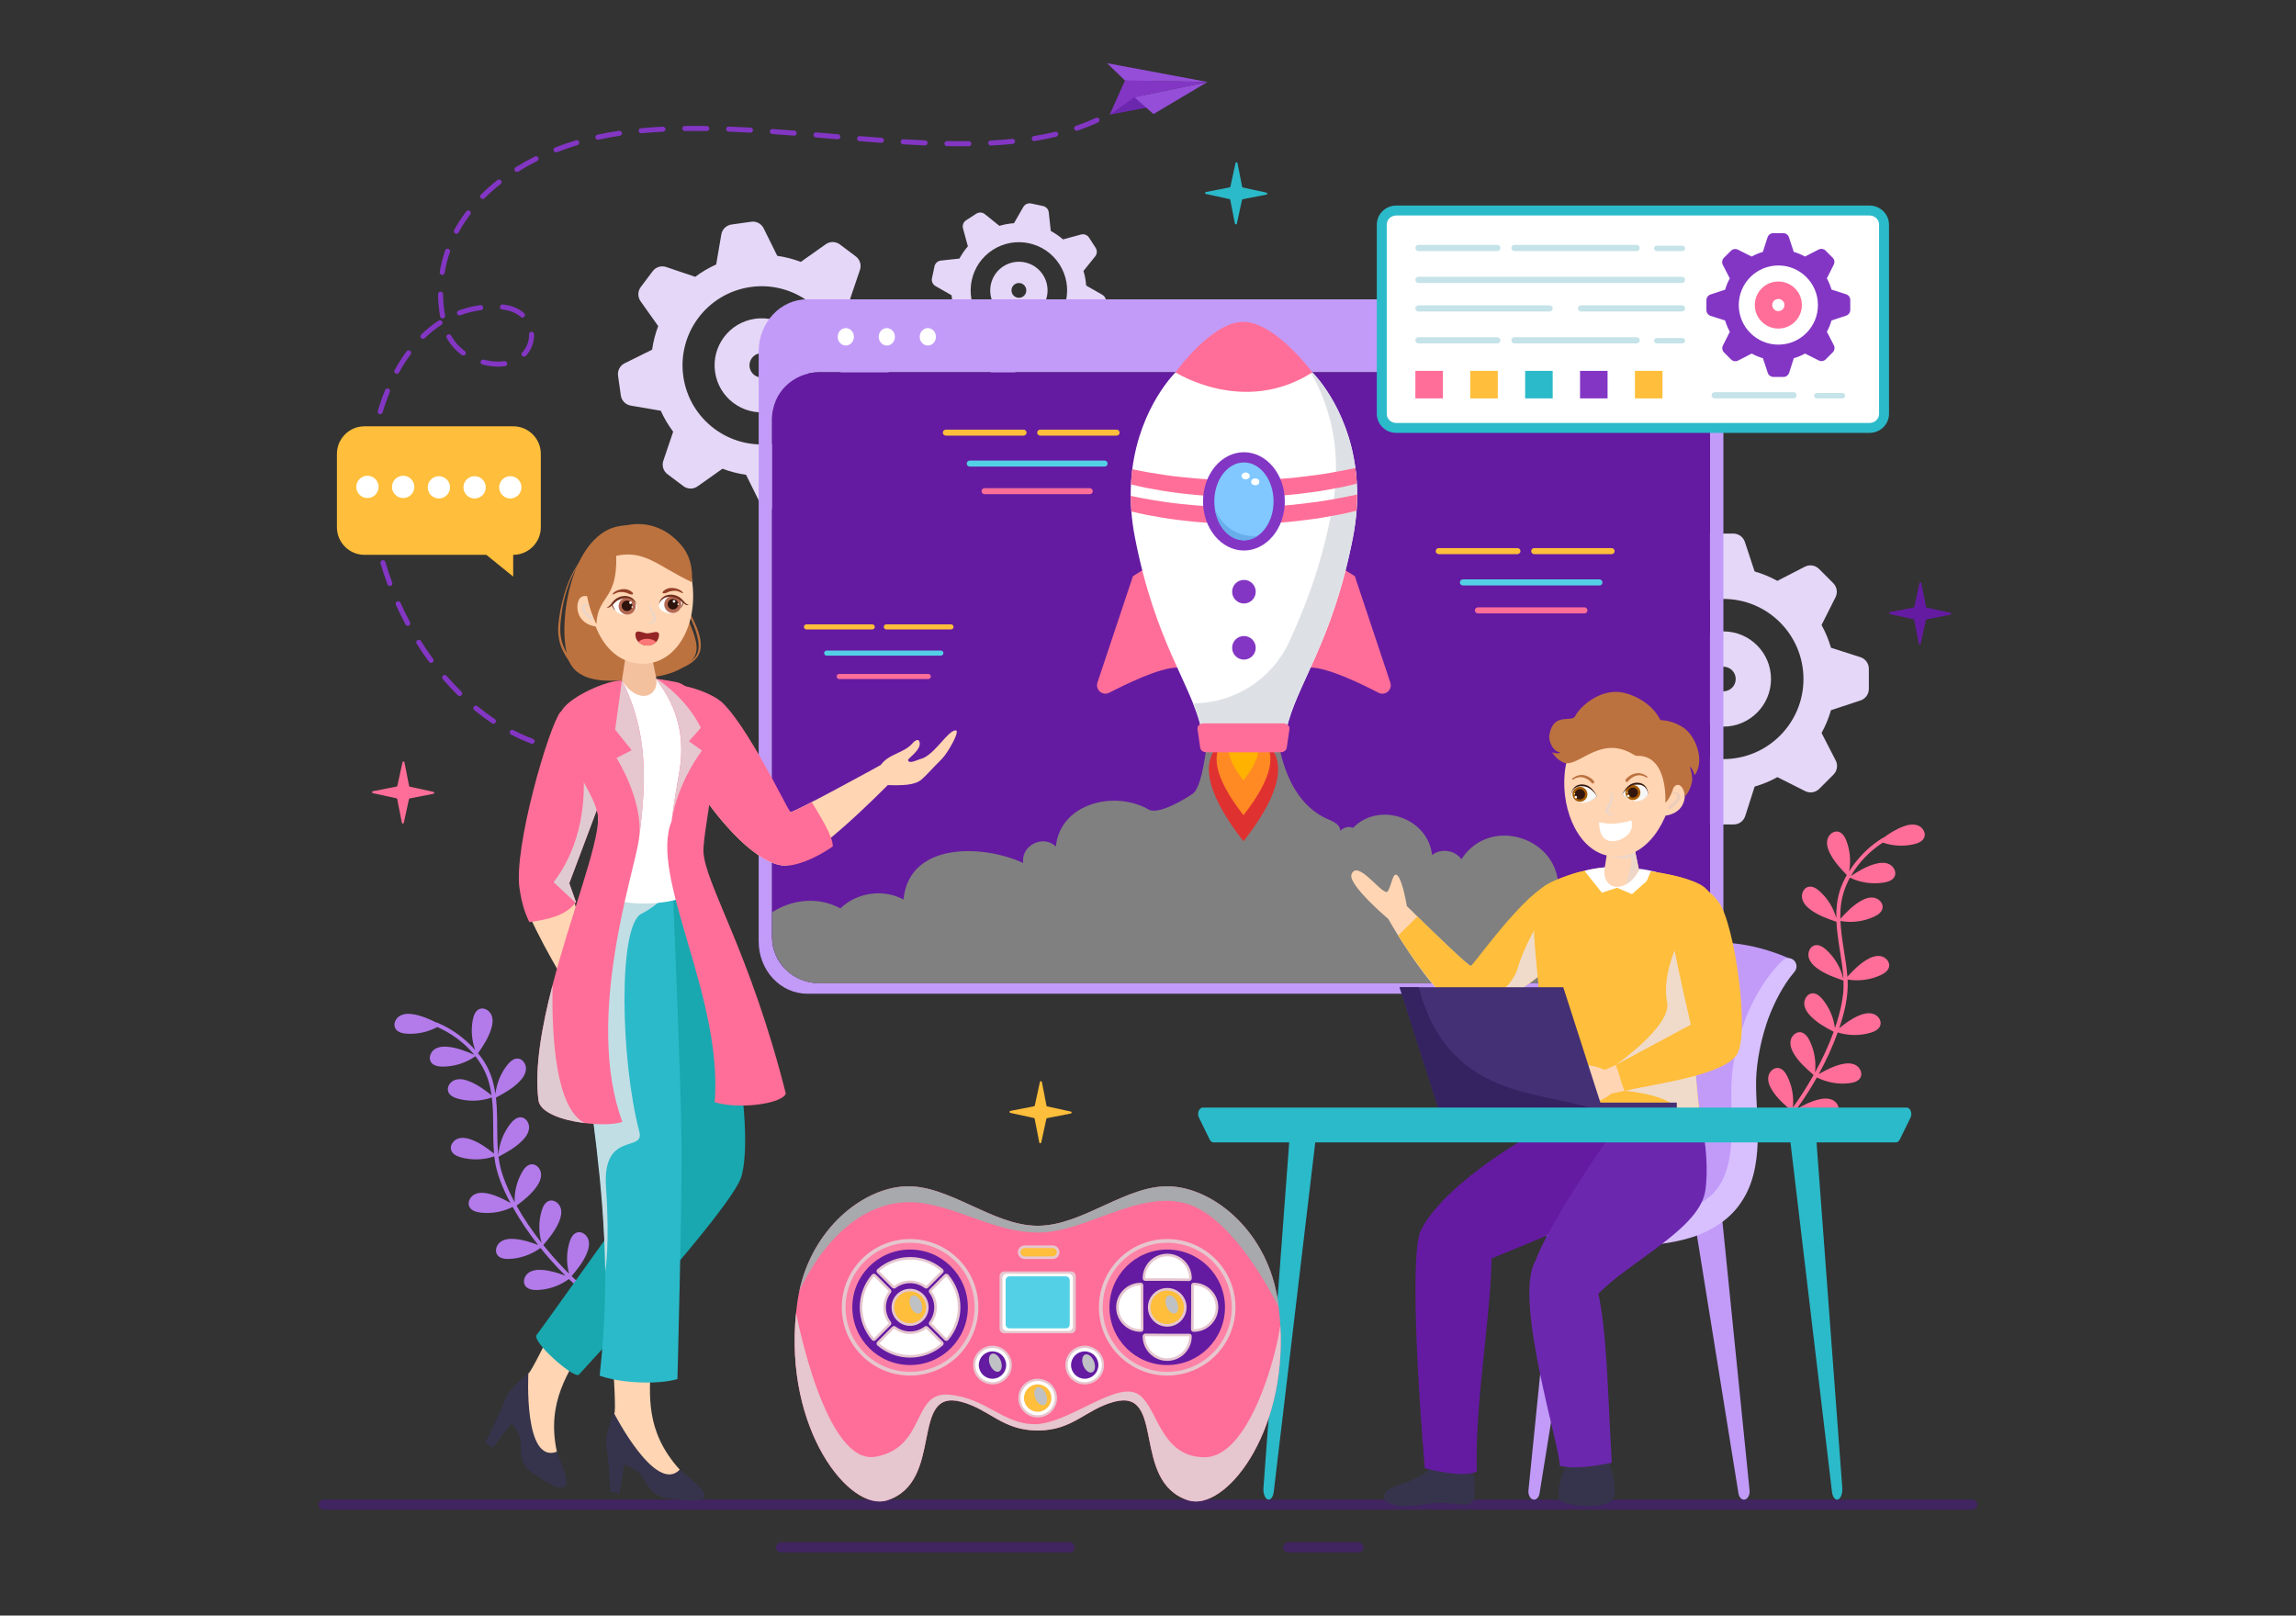 <svg xmlns="http://www.w3.org/2000/svg" enable-background="new 0 0 1364 960" viewBox="0 0 1364 960"><rect x="0" y="0" width="1364" height="960" fill="#333333" stroke="none"/><path fill="#8336c4" d="M354.34,448.24c-0.8,0-1.46-0.63-1.5-1.43c-0.04-0.83,0.6-1.53,1.43-1.57c3.63-0.16,7.31-0.55,10.93-1.15
			c0.81-0.13,1.59,0.42,1.72,1.23c0.14,0.82-0.42,1.59-1.23,1.73c-3.74,0.62-7.54,1.02-11.29,1.19
			C354.38,448.24,354.36,448.24,354.34,448.24z M341.36,447.92c-0.05,0-0.1,0-0.14-0.01c-4.33-0.41-8.71-1.14-13-2.15
			c-0.81-0.19-1.31-1-1.12-1.81s1-1.31,1.8-1.11c4.16,0.98,8.4,1.69,12.6,2.09c0.82,0.08,1.43,0.81,1.35,1.64
			C342.78,447.34,342.12,447.92,341.36,447.92z M316.15,441.99c-0.18,0-0.36-0.03-0.53-0.1c-4.03-1.52-8.07-3.34-12.01-5.39
			c-0.73-0.38-1.02-1.29-0.64-2.02c0.38-0.74,1.29-1.02,2.02-0.64c3.83,2,7.76,3.76,11.68,5.25c0.78,0.29,1.17,1.16,0.87,1.93
			C317.32,441.62,316.75,441.99,316.15,441.99z M293.13,430.04c-0.29,0-0.58-0.08-0.83-0.25c-3.57-2.39-7.12-5.03-10.54-7.84
			c-0.64-0.53-0.73-1.47-0.21-2.11c0.53-0.64,1.47-0.73,2.11-0.21c3.35,2.75,6.82,5.33,10.31,7.66c0.69,0.46,0.87,1.39,0.41,2.08
			C294.09,429.81,293.61,430.04,293.13,430.04z M273.05,413.59c-0.38,0-0.76-0.14-1.05-0.43c-3.07-3.02-6.08-6.25-8.96-9.59
			c-0.54-0.63-0.47-1.58,0.16-2.12c0.63-0.54,1.58-0.47,2.12,0.16c2.82,3.28,5.78,6.44,8.79,9.41c0.59,0.58,0.6,1.53,0.02,2.12
			C273.82,413.44,273.44,413.59,273.05,413.59z M256.09,393.92c-0.46,0-0.92-0.21-1.21-0.61c-2.56-3.48-5.04-7.13-7.37-10.84
			c-0.44-0.7-0.23-1.63,0.47-2.07c0.7-0.44,1.63-0.23,2.07,0.47c2.29,3.65,4.73,7.24,7.25,10.66c0.49,0.67,0.35,1.61-0.32,2.1
			C256.71,393.82,256.39,393.92,256.09,393.92z M242.26,371.92c-0.54,0-1.05-0.29-1.32-0.79c-2.05-3.83-3.99-7.79-5.78-11.77
			c-0.34-0.76,0-1.64,0.75-1.98c0.75-0.34,1.64,0,1.98,0.75c1.76,3.92,3.67,7.81,5.69,11.58c0.39,0.73,0.11,1.64-0.62,2.03
			C242.74,371.86,242.5,371.92,242.26,371.92z M231.6,348.2c-0.61,0-1.18-0.37-1.41-0.98c-1.51-4.08-2.9-8.26-4.13-12.44
			c-0.23-0.79,0.22-1.63,1.02-1.86c0.79-0.23,1.63,0.22,1.86,1.02c1.21,4.11,2.57,8.23,4.06,12.24c0.29,0.78-0.11,1.64-0.89,1.93
			C231.95,348.17,231.78,348.2,231.6,348.2z M224.28,323.27c-0.69,0-1.31-0.48-1.46-1.18c-0.94-4.28-1.73-8.62-2.35-12.89
			c-0.12-0.82,0.45-1.58,1.27-1.7c0.82-0.12,1.58,0.45,1.7,1.27c0.61,4.2,1.39,8.47,2.31,12.68c0.18,0.81-0.33,1.61-1.14,1.79
			C224.49,323.26,224.38,323.27,224.28,323.27z M220.57,297.56c-0.78,0-1.44-0.61-1.49-1.4c-0.26-3.75-0.38-7.51-0.38-11.19
			c0-0.64,0-1.27,0.01-1.91c0.01-0.83,0.73-1.48,1.52-1.48c0.83,0.01,1.49,0.69,1.48,1.52c-0.01,0.62-0.01,1.25-0.01,1.87
			c0,3.61,0.13,7.31,0.38,10.99c0.06,0.83-0.57,1.54-1.39,1.6C220.64,297.56,220.6,297.56,220.57,297.56z M220.91,271.61
			c-0.05,0-0.1,0-0.15-0.01c-0.82-0.08-1.43-0.81-1.35-1.64c0.05-0.46,0.09-0.93,0.14-1.39c0.41-3.85,1-7.75,1.76-11.61
			c0.16-0.81,0.96-1.34,1.76-1.18c0.81,0.16,1.34,0.95,1.19,1.76c-0.74,3.78-1.32,7.6-1.72,11.36c-0.05,0.45-0.09,0.91-0.14,1.37
			C222.32,271.03,221.67,271.61,220.91,271.61z M225.88,246.11c-0.14,0-0.28-0.02-0.43-0.06c-0.79-0.24-1.25-1.07-1.01-1.86
			c1.26-4.26,2.73-8.43,4.36-12.42c0.31-0.77,1.19-1.13,1.96-0.82c0.77,0.31,1.13,1.19,0.82,1.96c-1.59,3.89-3.03,7.97-4.26,12.13
			C227.12,245.69,226.52,246.11,225.88,246.11z M235.77,222.11c-0.25,0-0.49-0.06-0.72-0.19c-0.73-0.4-0.99-1.31-0.59-2.04
			c2.18-3.96,4.57-7.7,7.1-11.11c0.49-0.67,1.43-0.81,2.1-0.31c0.67,0.49,0.8,1.43,0.31,2.1c-2.45,3.31-4.77,6.94-6.88,10.77
			C236.81,221.83,236.3,222.11,235.77,222.11z M295.97,217.86c-1.41,0-2.89-0.1-4.38-0.29c-1.7-0.22-3.38-0.54-4.98-0.94
			c-0.8-0.2-1.29-1.02-1.09-1.82c0.2-0.8,1.02-1.29,1.82-1.09c1.49,0.38,3.04,0.67,4.63,0.87c2.71,0.35,5.31,0.35,7.67,0.01
			c0.83-0.12,1.58,0.45,1.7,1.27s-0.45,1.58-1.27,1.7C298.76,217.77,297.38,217.86,295.97,217.86z M311.3,211.96
			c-0.37,0-0.74-0.14-1.03-0.41c-0.6-0.57-0.63-1.52-0.06-2.12c2.63-2.79,4.08-6.42,4.08-10.24c0-0.17,0-0.35-0.01-0.52
			c-0.03-0.83,0.62-1.52,1.45-1.55c0.8-0.03,1.52,0.62,1.55,1.45c0.01,0.21,0.01,0.42,0.01,0.63c0,4.58-1.74,8.95-4.9,12.3
			C312.09,211.81,311.7,211.96,311.3,211.96z M275.24,211.27c-0.31,0-0.62-0.09-0.88-0.29c-3.77-2.75-6.79-6.17-8.96-10.16
			c-0.4-0.73-0.13-1.64,0.6-2.03c0.73-0.39,1.64-0.13,2.03,0.6c1.96,3.6,4.68,6.69,8.09,9.17c0.67,0.49,0.82,1.43,0.33,2.1
			C276.16,211.05,275.71,211.27,275.24,211.27z M251.29,201.37c-0.39,0-0.78-0.15-1.08-0.46c-0.58-0.59-0.56-1.54,0.03-2.12
			c3.25-3.16,6.74-5.95,10.35-8.29c0.69-0.45,1.62-0.25,2.08,0.44c0.45,0.69,0.25,1.62-0.44,2.07c-3.45,2.24-6.78,4.9-9.89,7.93
			C252.04,201.23,251.67,201.37,251.29,201.37z M262.93,189.23c-0.72,0-1.35-0.51-1.48-1.24c-0.77-4.4-1.18-8.83-1.23-13.17
			c-0.01-0.83,0.66-1.51,1.48-1.52c0.01,0,0.01,0,0.02,0c0.82,0,1.49,0.66,1.5,1.48c0.05,4.18,0.44,8.44,1.18,12.69
			c0.14,0.82-0.4,1.59-1.22,1.73C263.11,189.22,263.02,189.23,262.93,189.23z M310.37,188.7c-0.35,0-0.71-0.12-0.99-0.38
			c-2.77-2.44-6.58-3.96-11.01-4.4c-0.82-0.08-1.43-0.81-1.35-1.64c0.08-0.82,0.81-1.43,1.64-1.35c5.07,0.5,9.46,2.27,12.7,5.14
			c0.62,0.55,0.68,1.5,0.13,2.12C311.2,188.53,310.79,188.7,310.37,188.7z M272.98,187.43c-0.61,0-1.18-0.37-1.41-0.98
			c-0.29-0.78,0.11-1.64,0.88-1.93c4.13-1.53,8.46-2.61,12.9-3.21c0.82-0.11,1.58,0.47,1.69,1.29c0.11,0.82-0.47,1.58-1.29,1.69
			c-4.21,0.56-8.33,1.59-12.25,3.04C273.33,187.4,273.16,187.43,272.98,187.43z M262.7,163.36c-0.08,0-0.16-0.01-0.24-0.02
			c-0.82-0.13-1.37-0.9-1.24-1.72c0.7-4.33,1.79-8.65,3.24-12.83c0.27-0.78,1.13-1.2,1.91-0.93c0.78,0.27,1.2,1.13,0.93,1.91
			c-1.39,4.02-2.44,8.16-3.12,12.33C264.06,162.84,263.42,163.36,262.7,163.36z M271.13,138.92c-0.24,0-0.49-0.06-0.72-0.18
			c-0.73-0.4-1-1.31-0.6-2.03c2.07-3.79,4.49-7.53,7.19-11.09c0.5-0.66,1.44-0.79,2.1-0.29c0.66,0.5,0.79,1.44,0.29,2.1
			c-2.62,3.44-4.95,7.05-6.95,10.71C272.18,138.64,271.67,138.92,271.13,138.92z M286.75,118.25c-0.38,0-0.77-0.15-1.06-0.44
			c-0.59-0.59-0.59-1.54,0-2.12c3.03-3.04,6.35-5.98,9.86-8.73c0.65-0.51,1.59-0.4,2.11,0.25c0.51,0.65,0.4,1.59-0.25,2.11
			c-3.41,2.69-6.64,5.54-9.59,8.5C287.52,118.1,287.14,118.25,286.75,118.25z M307.11,102.17c-0.5,0-0.99-0.25-1.27-0.7
			c-0.44-0.7-0.23-1.63,0.48-2.07c3.64-2.28,7.5-4.44,11.47-6.42c0.74-0.37,1.64-0.07,2.01,0.67c0.37,0.74,0.07,1.64-0.67,2.01
			c-3.88,1.94-7.65,4.05-11.21,6.28C307.66,102.09,307.38,102.17,307.11,102.17z M330.33,90.54c-0.6,0-1.16-0.36-1.4-0.95
			c-0.3-0.77,0.08-1.64,0.85-1.94c4.01-1.58,8.18-3.02,12.4-4.29c0.79-0.24,1.63,0.21,1.87,1c0.24,0.79-0.21,1.63-1,1.87
			c-4.14,1.25-8.23,2.66-12.17,4.21C330.7,90.51,330.51,90.54,330.33,90.54z M570.89,86.91c-2.71,0-5.52-0.03-8.35-0.08
			c-0.83-0.02-1.49-0.7-1.47-1.53c0.02-0.83,0.72-1.51,1.53-1.47c4.44,0.08,8.74,0.1,12.96,0.05c0.79-0.03,1.51,0.65,1.52,1.48
			c0.01,0.83-0.65,1.51-1.48,1.52C574.03,86.9,572.46,86.91,570.89,86.91z M588.56,86.48c-0.79,0-1.46-0.62-1.5-1.42
			c-0.04-0.83,0.59-1.53,1.42-1.57c4.44-0.23,8.77-0.55,12.89-0.97c0.81-0.08,1.56,0.52,1.64,1.34c0.08,0.82-0.52,1.56-1.34,1.64
			c-4.17,0.42-8.55,0.75-13.04,0.98C588.61,86.48,588.58,86.48,588.56,86.48z M549.57,86.42c-0.02,0-0.04,0-0.07,0
			c-4.16-0.18-8.42-0.4-13.01-0.68c-0.83-0.05-1.46-0.76-1.41-1.59c0.05-0.83,0.8-1.45,1.59-1.41c4.58,0.28,8.82,0.5,12.96,0.68
			c0.83,0.04,1.47,0.74,1.43,1.56C551.04,85.79,550.37,86.42,549.57,86.42z M523.63,84.87c-0.04,0-0.07,0-0.11,0
			c-4.3-0.32-8.63-0.66-12.97-1.01c-0.83-0.07-1.44-0.79-1.37-1.62c0.07-0.83,0.79-1.44,1.62-1.37c4.33,0.35,8.65,0.69,12.94,1.01
			c0.83,0.06,1.45,0.78,1.39,1.61C525.06,84.27,524.41,84.87,523.63,84.87z M614.41,83.83c-0.72,0-1.36-0.52-1.48-1.26
			c-0.13-0.82,0.42-1.59,1.24-1.72c4.37-0.71,8.62-1.56,12.63-2.53c0.8-0.19,1.62,0.3,1.81,1.11c0.19,0.81-0.3,1.62-1.11,1.81
			c-4.09,0.98-8.41,1.85-12.85,2.57C614.57,83.83,614.49,83.83,614.41,83.83z M355.19,83.03c-0.69,0-1.31-0.48-1.46-1.18
			c-0.18-0.81,0.33-1.61,1.14-1.79c3.92-0.86,7.96-1.6,11.99-2.2l0.91-0.13c0.83-0.12,1.58,0.45,1.7,1.27
			c0.12,0.82-0.45,1.58-1.27,1.7l-0.89,0.13c-3.97,0.59-7.93,1.32-11.79,2.17C355.4,83.01,355.29,83.03,355.19,83.03z M497.72,82.78
			c-0.04,0-0.09,0-0.13-0.01l-12.95-1.1c-0.83-0.07-1.44-0.79-1.37-1.62c0.07-0.83,0.79-1.44,1.62-1.37l12.96,1.1
			c0.83,0.07,1.44,0.8,1.37,1.62C499.14,82.18,498.49,82.78,497.72,82.78z M471.8,80.61c-0.04,0-0.08,0-0.12,0
			c-4.32-0.34-8.64-0.67-12.96-0.97c-0.83-0.06-1.45-0.77-1.39-1.6c0.06-0.83,0.78-1.45,1.6-1.39c4.32,0.3,8.65,0.63,12.98,0.97
			c0.83,0.06,1.44,0.79,1.38,1.61C473.24,80.02,472.58,80.61,471.8,80.61z M380.89,79.18c-0.77,0-1.42-0.58-1.49-1.36
			c-0.08-0.82,0.53-1.56,1.35-1.63c4.18-0.39,8.57-0.7,13.03-0.92c0.81-0.04,1.53,0.6,1.57,1.42c0.04,0.83-0.6,1.53-1.42,1.57
			c-4.42,0.22-8.76,0.53-12.9,0.92C380.98,79.18,380.93,79.18,380.89,79.18z M445.85,78.82c-0.03,0-0.06,0-0.08,0
			c-4.5-0.25-8.86-0.46-12.97-0.62c-0.83-0.03-1.47-0.73-1.44-1.56c0.03-0.83,0.73-1.46,1.56-1.44c4.12,0.16,8.5,0.36,13.02,0.62
			c0.83,0.05,1.46,0.75,1.41,1.58C447.3,78.2,446.64,78.82,445.85,78.82z M419.85,77.86c-0.01,0-0.01,0-0.02,0
			c-2.27-0.03-4.51-0.03-6.79-0.05c-2.06,0-4.12,0.01-6.17,0.04c-0.01,0-0.01,0-0.02,0c-0.82,0-1.49-0.66-1.5-1.48
			c-0.01-0.83,0.65-1.51,1.48-1.52c2.06-0.03,4.14-0.04,6.21-0.04c0.03,0,0.07,0,0.1,0c2.24,0,4.48,0.02,6.73,0.05
			c0.83,0.01,1.49,0.69,1.48,1.52C421.34,77.2,420.67,77.86,419.85,77.86z M639.65,77.69c-0.62,0-1.21-0.39-1.42-1.02
			c-0.27-0.78,0.15-1.64,0.94-1.9c4.14-1.41,8.15-3.01,11.91-4.76c0.75-0.35,1.64-0.02,1.99,0.73c0.35,0.75,0.02,1.64-0.73,1.99
			c-3.86,1.79-7.96,3.43-12.21,4.88C639.97,77.66,639.81,77.69,639.65,77.69z"/><path fill="#e5d7f7" d="M1023.83,375.19c-15.63,0-28.3,12.66-28.3,28.29c0,15.62,12.67,28.29,28.3,28.29
			c15.62,0,28.29-12.67,28.29-28.29C1052.12,387.85,1039.45,375.19,1023.83,375.19z M1023.83,410.8c-4.05,0-7.32-3.28-7.32-7.32
			c0-4.04,3.27-7.32,7.32-7.32c4.04,0,7.32,3.28,7.32,7.32C1031.15,407.52,1027.87,410.8,1023.83,410.8z"/><path fill="#e5d7f7" d="M1105.22,390.5l-17.47-5.59c0,0,0,0,0,0c-1.37-4.74-3.27-9.28-5.61-13.53l8.3-16.48
			c1.41-2.79,0.86-6.17-1.35-8.38l-8.45-8.45c-2.23-2.23-5.64-2.76-8.43-1.32l-16.33,8.41h-0.01c-4.24-2.34-8.76-4.23-13.5-5.6
			c0,0,0,0,0,0l-5.78-17.53c-0.98-2.97-3.75-4.97-6.87-4.97h-11.96c-3.15,0-5.93,2.03-6.89,5.03l-5.6,17.49c0,0,0,0-0.01,0
			c-4.74,1.36-9.26,3.24-13.5,5.59c0,0-0.01,0-0.01,0.01l-16.48-8.3c-2.79-1.41-6.17-0.86-8.38,1.35l-8.45,8.45
			c-2.23,2.23-2.76,5.63-1.32,8.43l8.4,16.31c-2.34,4.26-4.23,8.78-5.6,13.54l-17.52,5.78c-2.97,0.98-4.97,3.75-4.97,6.87l0,11.96
			c0,3.15,2.03,5.93,5.03,6.89l17.47,5.59c0,0,0,0,0,0.01c1.37,4.74,3.27,9.28,5.61,13.53l-8.3,16.48
			c-1.41,2.79-0.86,6.17,1.35,8.38l8.45,8.45c2.23,2.23,5.64,2.76,8.43,1.32l16.32-8.41c4.24,2.34,8.76,4.23,13.5,5.59h0.01
			l5.79,17.54c0.98,2.97,3.75,4.97,6.87,4.97h11.96c3.15,0,5.93-2.03,6.89-5.03l5.59-17.48c0,0,0.01,0,0.01,0
			c4.74-1.37,9.27-3.26,13.5-5.6c0,0,0.01,0,0.01-0.01l16.48,8.3c2.79,1.41,6.17,0.86,8.38-1.35l8.45-8.45
			c2.23-2.23,2.76-5.64,1.32-8.43l-8.4-16.31c2.34-4.26,4.23-8.78,5.6-13.54l17.52-5.78c2.97-0.98,4.97-3.75,4.97-6.87v-11.96
			C1110.25,394.25,1108.21,391.46,1105.22,390.5z M1023.83,451.07c-26.28,0-47.59-21.31-47.59-47.59s21.31-47.59,47.59-47.59
			s47.57,21.31,47.57,47.59C1071.41,429.76,1050.11,451.07,1023.83,451.07z"/><path fill="#e5d7f7" d="M448.56,189.42c-15.29,2.16-25.93,16.3-23.76,31.58c2.16,15.28,16.3,25.91,31.59,23.75
			c15.28-2.16,25.91-16.3,23.75-31.58C477.98,197.89,463.83,187.26,448.56,189.42z M453.48,224.24c-3.96,0.56-7.61-2.19-8.17-6.14
			c-0.56-3.95,2.18-7.61,6.14-8.17c3.95-0.56,7.61,2.19,8.17,6.14C460.18,220.02,457.43,223.68,453.48,224.24z"/><path fill="#e5d7f7" d="M530.26,193.13l-17.86-3.05c0,0,0,0,0,0c-2-4.45-4.48-8.63-7.36-12.45l5.84-17.27
			c0.99-2.92-0.01-6.15-2.47-8l-9.44-7.1c-2.48-1.87-5.89-1.92-8.43-0.12l-14.8,10.48l-0.01,0c-4.47-1.7-9.15-2.92-13.98-3.61
			c0,0,0,0,0,0l-8.08-16.34c-1.37-2.77-4.36-4.34-7.41-3.91l-11.69,1.65c-3.08,0.44-5.52,2.81-6.05,5.87l-3.05,17.88c0,0,0,0,0,0
			c-4.45,1.98-8.61,4.45-12.43,7.33c0,0-0.01,0-0.01,0.01l-17.27-5.84c-2.92-0.99-6.15,0.01-8,2.47l-7.1,9.44
			c-1.87,2.48-1.92,5.89-0.12,8.43l10.47,14.78c-1.7,4.49-2.92,9.17-3.6,14.01l-16.33,8.08c-2.77,1.37-4.34,4.35-3.91,7.41
			l1.65,11.69c0.44,3.08,2.81,5.52,5.87,6.05l17.86,3.05c0,0,0,0,0,0c2,4.45,4.48,8.63,7.36,12.45l-5.84,17.26
			c-0.99,2.92,0.01,6.15,2.48,8l9.44,7.1c2.48,1.87,5.89,1.92,8.43,0.12l14.8-10.48c4.47,1.7,9.15,2.92,13.98,3.6l0.01,0l8.09,16.35
			c1.37,2.77,4.36,4.34,7.41,3.91l11.69-1.65c3.08-0.44,5.52-2.81,6.05-5.87l3.05-17.86c0,0,0.01,0,0.01,0
			c4.45-2,8.62-4.47,12.43-7.35c0,0,0.01-0.01,0.01-0.01l17.27,5.84c2.92,0.99,6.15-0.01,8-2.47l7.1-9.44
			c1.87-2.48,1.92-5.89,0.12-8.43l-10.47-14.78c1.7-4.49,2.92-9.17,3.6-14.01l16.34-8.08c2.77-1.37,4.34-4.35,3.91-7.41l-1.65-11.69
			C535.7,196.1,533.32,193.66,530.26,193.13z M459.06,263.62c-25.7,3.64-49.48-14.25-53.12-39.95
			c-3.64-25.7,14.25-49.48,39.95-53.12c25.7-3.64,49.47,14.25,53.1,39.95C502.63,236.2,484.76,259.99,459.06,263.62z"/><path fill="#e5d7f7" d="M596.04,158.27c-7.9,5.12-10.15,15.67-5.04,23.56c5.12,7.89,15.67,10.15,23.57,5.03
			c7.89-5.12,10.15-15.67,5.03-23.56C614.49,155.4,603.94,153.16,596.04,158.27z M607.7,176.26c-2.05,1.33-4.77,0.74-6.09-1.3
			c-1.32-2.04-0.74-4.77,1.3-6.09c2.04-1.32,4.77-0.74,6.09,1.3C610.33,172.21,609.74,174.94,607.7,176.26z"/><path fill="#e5d7f7" d="M642.18,139.36l-10.66,2.9c0,0,0,0,0,0c-2.25-1.95-4.69-3.62-7.27-5l-1.2-11.05
			c-0.2-1.87-1.58-3.4-3.42-3.79l-7.04-1.5c-1.85-0.4-3.75,0.45-4.69,2.1l-5.5,9.6l-0.01,0c-2.91,0.21-5.81,0.73-8.66,1.59
			c0,0,0,0,0,0l-8.66-6.96c-1.47-1.18-3.52-1.28-5.1-0.26l-6.04,3.92c-1.59,1.03-2.33,2.97-1.84,4.8l2.9,10.67c0,0,0,0,0,0
			c-1.95,2.24-3.62,4.67-4.99,7.25c0,0,0,0,0,0.01l-11.05,1.2c-1.87,0.2-3.4,1.58-3.79,3.42l-1.5,7.04c-0.4,1.85,0.45,3.75,2.1,4.69
			l9.58,5.49c0.21,2.92,0.74,5.82,1.6,8.67l-6.96,8.66c-1.18,1.47-1.28,3.52-0.26,5.1l3.92,6.04c1.03,1.59,2.97,2.33,4.8,1.84
			l10.66-2.9c0,0,0,0,0,0c2.25,1.95,4.69,3.62,7.27,5l1.2,11.04c0.2,1.87,1.58,3.4,3.42,3.79l7.04,1.5c1.85,0.4,3.75-0.45,4.69-2.1
			l5.49-9.59c2.91-0.21,5.81-0.73,8.65-1.6l0.01,0l8.67,6.97c1.47,1.18,3.52,1.28,5.1,0.26l6.04-3.92c1.59-1.03,2.33-2.97,1.84-4.8
			l-2.9-10.66c0,0,0,0,0,0c1.95-2.25,3.62-4.68,4.99-7.25c0,0,0,0,0-0.01l11.05-1.2c1.87-0.2,3.4-1.58,3.79-3.42l1.5-7.04
			c0.4-1.85-0.45-3.75-2.1-4.69l-9.58-5.49c-0.21-2.92-0.74-5.82-1.6-8.67l6.96-8.66c1.18-1.47,1.28-3.52,0.26-5.1l-3.92-6.04
			C645.95,139.6,644.01,138.86,642.18,139.36z M620.89,196.61c-13.28,8.61-31.02,4.82-39.63-8.46s-4.82-31.02,8.46-39.63
			s31.01-4.81,39.62,8.47C637.95,170.27,634.17,188.01,620.89,196.61z"/><path fill="#c29bf9" d="M995,177.85H479.54c-15.92,0-28.83,13.89-28.83,31.04v350.5c0,17.15,12.9,31.09,28.83,31.09H995
			c15.93,0,28.83-13.95,28.83-31.09v-350.5C1023.83,191.74,1010.92,177.85,995,177.85z M1015.86,556.88
			c0,15.11-12.55,27.32-28.07,27.32h-501.1c-15.46,0-28.02-12.2-28.02-27.32V248.59c0-15.11,12.55-27.38,28.02-27.38h501.1
			c15.52,0,28.07,12.26,28.07,27.38V556.88z"/><path fill="#641ba1" d="M1015.86,248.59v308.29c0,15.11-12.55,27.32-28.07,27.32h-501.1c-15.46,0-28.02-12.2-28.02-27.32V248.59
			c0-15.11,12.55-27.38,28.02-27.38h501.1C1003.31,221.21,1015.86,233.47,1015.86,248.59z"/><path fill="#fff" d="M556.01,200.14c0-2.86-2.15-5.18-4.81-5.18c-2.66,0-4.81,2.32-4.81,5.18c0,2.86,2.15,5.18,4.81,5.18
			C553.86,205.32,556.01,203,556.01,200.14z"/><path fill="#fff" d="M531.65,200.14c0-2.86-2.15-5.18-4.81-5.18c-2.66,0-4.81,2.32-4.81,5.18c0,2.86,2.15,5.18,4.81,5.18
			C529.49,205.32,531.65,203,531.65,200.14z"/><path fill="#fff" d="M507.28,200.14c0-2.86-2.15-5.18-4.81-5.18c-2.66,0-4.81,2.32-4.81,5.18c0,2.86,2.15,5.18,4.81,5.18
			C505.13,205.32,507.28,203,507.28,200.14z"/><path fill="#fff" d="M865.32,205.32h110.53c2.86,0,5.18-2.32,5.18-5.18l0,0c0-2.86-2.32-5.18-5.18-5.18H865.32
			c-2.86,0-5.18,2.32-5.18,5.18l0,0C860.14,203,862.46,205.32,865.32,205.32z"/><path fill="gray" d="M1015.75,559.19c-0.88,10.48-7.84,19.25-17.43,23.02c-3.25,1.29-6.81,1.99-10.53,1.99H486.7
		c-8.14,0-15.47-3.39-20.59-8.8c-4.61-4.86-7.42-11.37-7.42-18.52v-14.84c11.8-7.51,27.05-9.52,40.6-2.25
		c9.6-9.51,25.61-11.76,37.47-5.27c3.19-34.09,46.8-32.96,71.12-21.7c-1.54-10.4,11.97-17.19,19.38-9.75
		c2.56-25.89,35.18-33.71,55.37-21.9c5.79,2.91,21.25-6.12,26.47-9.94c8.02-7.51,9.86-55.48,11.38-57.67h37.19
		c-0.31,4.17-2.34,54.66,27.66,71.5c4.43,2.49,10.56,3.61,11,8.66c1.77-2.11,4.96-2.87,7.49-1.78c15.39-16,44.66-5.93,46.94,16.15
		c5.1-4.19,13.72-2.95,17.42,2.53c17.12-26.88,60.08-12.44,57.47,19.34c6.22-3.99,14.42,2.83,11.63,9.67
		c3.73-0.82,8.8-1.2,11.93,0.99c3.93-7.31,9.87-13.77,17.48-17.12c15.63-8.02,37.69,5.21,31.02,23.39
		c8.3-3.49,18.19,3.33,17.89,12.32C1015.66,559.22,1015.7,559.2,1015.75,559.19z"/><path fill="gray" d="M998.32,582.21c-3.25,1.29-6.81,1.99-10.53,1.99H486.7c-8.14,0-15.47-3.39-20.59-8.8
		c10.39-4.14,22.34-4.26,33.18,1.57c9.6-9.51,25.61-11.77,37.47-5.27c3.19-34.1,46.8-32.97,71.12-21.71
		c-1.54-10.4,11.97-17.18,19.38-9.75c2.56-25.88,35.18-33.71,55.37-21.89c5.79,2.91,21.25-6.12,26.47-9.95
		c8.02-7.5,9.86-55.47,11.38-57.67h37.19c-0.31,4.18-2.34,54.67,27.66,71.51c4.43,2.48,10.56,3.6,11,8.66
		c1.77-2.11,4.96-2.87,7.49-1.78c15.39-16,44.66-5.93,46.94,16.15c5.1-4.2,13.72-2.95,17.42,2.53
		c17.12-26.88,60.08-12.44,57.47,19.33c6.22-3.98,14.42,2.84,11.63,9.68c3.73-0.82,8.8-1.21,11.93,0.99
		c3.93-7.31,9.87-13.77,17.48-17.12C981.8,552.96,1002.87,565.02,998.32,582.21z"/><path fill="#b37aea" d="M312.13,764.18c-1.78-2.38-0.63-6.04,1.76-7.79c2.39-1.75,5.58-2,8.55-1.75c4.8,0.4,9.08,1.78,13.49,3.43
		c-3.17-3.15-6.22-6.41-9.16-9.75c-1.94-2.21-3.84-4.47-5.69-6.77c-5.39,3.96-11.97,6.28-18.65,6.53c-2.53,0.1-5.41-0.27-6.92-2.3
		c-1.76-2.38-0.62-6.03,1.77-7.79c2.38-1.76,5.56-2.01,8.51-1.77c4.96,0.4,9.35,1.87,13.92,3.59c-5.62-7.15-10.73-14.7-15.16-22.63
		c-5.89,2.96-12.65,4.16-19.19,3.36c-2.52-0.31-5.3-1.12-6.47-3.37c-1.37-2.63,0.35-6.06,2.98-7.41c2.63-1.36,5.8-1.1,8.68-0.4
		c4.66,1.14,8.65,3.18,12.73,5.5c-4.53-8.44-8.46-17.6-9.57-27.14c-0.02-0.2-0.04-0.4-0.06-0.6c-6.3,2.16-13.25,2.4-19.68,0.65
		c-2.45-0.66-5.09-1.87-5.92-4.26c-0.98-2.8,1.21-5.94,4.01-6.91c2.8-0.97,5.9-0.26,8.65,0.85c4.84,1.95,8.74,4.84,12.79,8.02
		c-0.99-11.06,0.06-22.34-1.31-33.34c-6.39,2.26-13.46,2.54-20.01,0.77c-2.45-0.66-5.09-1.87-5.92-4.26
		c-0.98-2.8,1.21-5.94,4.01-6.91s5.9-0.26,8.65,0.85c4.97,2.01,8.95,5,13.11,8.27c-0.39-2.74-0.94-5.47-1.73-8.17
		c-1.59-5.46-4.34-10.53-7.87-15.05c-5.66,4-12.58,6.19-19.52,6.17c-2.53-0.01-5.4-0.5-6.82-2.59c-1.66-2.45-0.36-6.06,2.09-7.71
		c2.46-1.66,5.64-1.77,8.57-1.41c5.39,0.67,10.06,2.58,15,4.7c-5.85-7.18-13.68-12.9-21.98-16.5c-5.54,2.97-11.93,4.37-18.2,3.95
		c-2.53-0.17-5.36-0.84-6.64-3.02c-1.5-2.55,0.02-6.07,2.58-7.56c2.56-1.5,5.74-1.41,8.65-0.86c4.64,0.88,8.68,2.66,12.81,4.71
		c0.17-0.01,0.35,0.01,0.55,0.09c7.13,2.9,13.64,7.27,19.19,12.59c1.23,1.17,2.41,2.4,3.56,3.67c-2.07-5.76-2.56-12.08-1.35-18.08
		c0.5-2.48,1.53-5.2,3.87-6.19c2.73-1.16,6.01,0.82,7.16,3.55c1.15,2.73,0.65,5.87-0.28,8.69c-1.73,5.25-4.57,9.51-7.68,14.03
		c2.28,2.76,4.29,5.74,5.86,8.95c2.37,4.87,3.7,9.99,4.47,15.23c0.7-6.27,3.18-12.34,7.12-17.28c1.58-1.98,3.74-3.93,6.26-3.74
		c2.95,0.21,4.97,3.47,4.75,6.42c-0.22,2.95-2.1,5.52-4.21,7.6c-4.04,3.98-8.66,6.51-13.63,9.19c1.01,8.68,0.63,17.63,0.9,26.27
		c0.09,2.72,0.25,5.42,0.55,8.09c0.41-6.84,2.96-13.54,7.23-18.91c1.58-1.98,3.73-3.93,6.26-3.75c2.95,0.21,4.98,3.47,4.76,6.42
		c-0.22,2.95-2.1,5.52-4.2,7.61c-4.13,4.08-8.86,6.64-13.96,9.39c0.36,2.85,0.89,5.67,1.71,8.46c1.5,5.11,3.57,10.04,5.93,14.8
		c0.63,1.27,1.28,2.52,1.95,3.77c-0.22-6.21,1.3-12.48,4.39-17.88c1.26-2.2,3.09-4.46,5.61-4.66c2.95-0.24,5.45,2.66,5.68,5.62
		c0.23,2.95-1.23,5.78-2.99,8.16c-3.26,4.4-7.25,7.54-11.57,10.82c4.32,7.75,9.38,15.11,14.88,22.08
		c-1.81-6.23-1.8-12.98,0.09-19.19c0.74-2.42,2.02-5.03,4.44-5.79c2.82-0.89,5.9,1.39,6.79,4.22c0.88,2.83,0.08,5.91-1.11,8.62
		c-2.26,5.14-5.58,9.17-9.17,13.45c0.74,0.92,1.48,1.83,2.23,2.74c4.11,4.96,8.47,9.76,13.08,14.3c-1.67-6.09-1.61-12.66,0.23-18.71
		c0.74-2.43,2.02-5.03,4.44-5.79c2.82-0.89,5.91,1.39,6.79,4.22c0.88,2.83,0.08,5.91-1.11,8.62c-2.2,5-5.39,8.95-8.87,13.1
		c5.31,5.11,10.96,9.87,16.95,14.14c1.25,0.89-0.22,2.77-1.46,1.88c-6.06-4.31-11.74-9.13-17.1-14.3
		c-5.41,3.97-12.05,6.29-18.78,6.53C316.55,766.59,313.65,766.22,312.13,764.18z"/><path fill="#ff6e98" d="M1091.89,661.13c1.37-2.64-0.36-6.06-3.01-7.4c-2.65-1.34-5.83-1.07-8.72-0.34
		c-4.67,1.17-8.67,3.24-12.75,5.57c2.61-3.62,5.1-7.34,7.45-11.12c1.56-2.5,3.06-5.04,4.51-7.61c5.96,3.03,12.83,4.24,19.47,3.41
		c2.51-0.32,5.3-1.15,6.46-3.4c1.35-2.63-0.37-6.05-3.01-7.4c-2.64-1.35-5.81-1.08-8.68-0.36c-4.82,1.2-8.92,3.37-13.15,5.81
		c4.38-7.97,8.2-16.25,11.27-24.79c6.29,1.96,13.16,2.04,19.48,0.19c2.43-0.71,5.05-1.97,5.84-4.38c0.92-2.81-1.33-5.92-4.15-6.83
		c-2.82-0.91-5.91-0.14-8.63,1.02c-4.41,1.89-8.02,4.55-11.66,7.5c3.1-9.06,5.48-18.74,5.03-28.34c-0.01-0.2-0.03-0.4-0.04-0.6
		c6.57,1.1,13.47,0.21,19.53-2.56c2.31-1.05,4.72-2.67,5.15-5.17c0.51-2.92-2.16-5.67-5.08-6.17c-2.92-0.5-5.87,0.7-8.39,2.24
		c-4.46,2.71-7.84,6.2-11.31,9.99c-0.82-11.07-3.69-22.03-4.13-33.11c6.67,1.19,13.7,0.32,19.86-2.5c2.31-1.05,4.72-2.67,5.15-5.17
		c0.51-2.92-2.16-5.67-5.08-6.17s-5.87,0.7-8.4,2.24c-4.58,2.79-8.02,6.39-11.59,10.3c-0.06-2.77,0.04-5.55,0.38-8.34
		c0.68-5.65,2.57-11.1,5.31-16.13c6.24,3.02,13.42,4.06,20.26,2.91c2.5-0.42,5.25-1.37,6.31-3.67c1.24-2.69-0.63-6.03-3.32-7.27
		c-2.69-1.23-5.85-0.83-8.69,0c-5.21,1.54-9.51,4.18-14.03,7.08c4.6-8.03,11.4-14.96,19-19.86c5.95,2.03,12.48,2.38,18.6,0.93
		c2.47-0.58,5.15-1.7,6.06-4.06c1.07-2.76-1.01-5.98-3.78-7.04c-2.76-1.06-5.89-0.46-8.67,0.56c-4.44,1.62-8.13,4.04-11.87,6.73
		c-0.17,0.01-0.35,0.07-0.53,0.18c-6.57,4.03-12.27,9.39-16.89,15.54c-1.02,1.36-1.99,2.76-2.91,4.2
		c1.11-6.02,0.57-12.34-1.61-18.06c-0.9-2.37-2.36-4.88-4.82-5.48c-2.88-0.7-5.8,1.79-6.49,4.67c-0.69,2.88,0.32,5.9,1.69,8.52
		c2.56,4.89,6.06,8.64,9.86,12.59c-1.8,3.1-3.3,6.36-4.32,9.79c-1.55,5.19-2.03,10.46-1.93,15.76c-1.71-6.08-5.15-11.66-9.83-15.89
		c-1.88-1.7-4.33-3.27-6.79-2.67c-2.88,0.69-4.34,4.24-3.64,7.11c0.7,2.88,2.97,5.1,5.39,6.81c4.63,3.27,9.6,5.02,14.95,6.85
		c0.42,8.73,2.25,17.5,3.39,26.07c0.36,2.7,0.64,5.38,0.77,8.07c-1.52-6.68-5.13-12.88-10.21-17.48c-1.88-1.7-4.32-3.27-6.79-2.68
		c-2.88,0.69-4.35,4.23-3.65,7.11c0.7,2.88,2.97,5.11,5.38,6.82c4.74,3.35,9.82,5.11,15.3,7c0.11,2.87,0.04,5.74-0.31,8.63
		c-0.65,5.28-1.89,10.49-3.45,15.57c-0.41,1.35-0.85,2.7-1.31,4.04c-0.79-6.16-3.32-12.1-7.24-16.93c-1.6-1.97-3.77-3.89-6.3-3.69
		c-2.95,0.24-4.94,3.52-4.69,6.47c0.25,2.95,2.15,5.5,4.28,7.56c3.93,3.81,8.38,6.26,13.18,8.79c-3,8.35-6.8,16.43-11.09,24.2
		c0.78-6.44-0.34-13.1-3.21-18.92c-1.12-2.27-2.81-4.63-5.32-4.99c-2.93-0.42-5.6,2.33-6.01,5.26c-0.41,2.93,0.88,5.84,2.5,8.32
		c3.07,4.71,6.99,8.14,11.23,11.78c-0.58,1.03-1.16,2.05-1.75,3.06c-3.25,5.57-6.77,11.01-10.58,16.24
		c0.66-6.28-0.47-12.75-3.27-18.42c-1.12-2.27-2.81-4.63-5.32-4.99c-2.93-0.42-5.6,2.33-6.01,5.26c-0.41,2.93,0.88,5.84,2.5,8.32
		c2.98,4.58,6.78,7.95,10.88,11.48c-4.41,5.91-9.2,11.52-14.43,16.71c-1.09,1.08,0.66,2.69,1.75,1.61
		c5.27-5.24,10.1-10.92,14.55-16.89c5.99,3.04,12.91,4.25,19.6,3.39C1087.92,664.22,1090.72,663.38,1091.89,661.13z"/><path fill="#402560" d="M1171.77,897.09H192.23c-1.66,0-3-1.34-3-3s1.34-3,3-3h979.54c1.66,0,3,1.34,3,3
				S1173.43,897.09,1171.77,897.09z"/><path fill="#402560" d="M635.42,922.47H463.97c-1.66,0-3-1.34-3-3s1.34-3,3-3h171.46c1.66,0,3,1.34,3,3S637.08,922.47,635.42,922.47
				z"/><path fill="#402560" d="M807.03,922.47H765.3c-1.66,0-3-1.34-3-3s1.34-3,3-3h41.73c1.66,0,3,1.34,3,3S808.68,922.47,807.03,922.47z"/><path fill="#c29bf9" d="M1062.6,569.33c-22.35-9.58-44.14-11.75-66.94-6.82c-12.66,2.74-21.65,14.15-21.69,27.27
				c-0.19,67.45,8.83,121.25-55.21,132.76c7.15,19.17,85.38,5.63,111.14-5.97C1027.02,658.86,1029.34,603.56,1062.6,569.33z"/><path fill="#c29bf9" d="M941.17,722.37l-26.56,165c-0.35,2.19-1.7,3.75-3.27,3.75c-2.04,0-3.61-2.62-3.32-5.55l16.47-163.2H941.17z
				"/><path fill="#c29bf9" d="M1006.22,722.37l26.56,165c0.35,2.19,1.7,3.75,3.27,3.75c2.04,0,3.61-2.62,3.32-5.55l-16.47-163.2H1006.22z
				"/><path fill="#d8c0ff" d="M1065.79,577.8c-0.65,0.75-1.56,1.86-2.32,2.88c-0.79,1.04-1.55,2.14-2.28,3.24
				c-1.46,2.23-2.88,4.5-4.15,6.88c-2.56,4.72-4.76,9.66-6.65,14.71c-3.57,10.18-5.97,20.82-6.88,31.61
				c-0.86,10.19,0.53,21.61,0.72,33.42c0.1,5.93-0.02,12.04-0.83,18.3c-0.82,6.24-2.3,12.71-5.2,18.85
				c-2.86,6.12-7.09,11.88-12.3,16.24c-5.19,4.39-11.03,7.53-16.93,9.96c-11.94,4.35-23.99,5.91-35.77,6.18
				c-11.79,0.33-23.39-0.55-34.78-2.19c-11.43-1.48-22.63-3.88-33.71-6.65c-2.61-0.65-4.2-3.33-3.56-5.97
				c0.57-2.36,2.73-3.9,5.04-3.74l0.15,0.01c5.6,0.37,11.17,0.95,16.73,1.37c5.56,0.36,11.1,0.88,16.63,1.09
				c5.54,0.33,11.03,0.44,16.52,0.55c5.46-0.09,10.93-0.03,16.29-0.45c10.71-0.75,21.3-2.21,30.6-5.77
				c4.55-1.86,8.77-4.12,12.29-7.04c3.53-2.9,6.21-6.54,8.22-10.71c4.04-8.37,5.09-18.96,5.12-29.92
				c0.01-5.51-0.12-11.16-0.19-16.99c-0.04-5.83-0.04-11.84,0.74-18.17c1.65-11.94,4.79-23.69,9.58-34.75
				c2.45-5.51,5.28-10.84,8.59-15.89c1.63-2.53,3.4-4.98,5.31-7.34c0.96-1.18,1.94-2.34,2.98-3.47c1.06-1.17,2.03-2.18,3.4-3.44
				c1.98-1.83,5.04-1.68,6.85,0.32c1.68,1.87,1.67,4.68,0.07,6.54L1065.79,577.8z"/><path fill="#36344c" d="M822.19,889.1c0-0.12,0.03-0.21,0.07-0.3c0.45-7.97,26.22-6.67,29.62-21.72
				c5.53-12.85,13.83,16.3,19.44-1.1c4-0.57,3.24,8.69,3.55,9.05c1.08,1.4,1.89,7.25,0.93,8.3c1.91,18.69-9.41,6.41-30.5,10.76
				C826.72,896.88,822.3,891.89,822.19,889.1z"/><path fill="#641ba1" d="M846.41,872.41c0,0,21.95,6.15,30.95,2.02c-1.69-52.04,14.49-119.64,6.68-155.77c0,0-37.53,3.35-40.71,14.44
				C836.39,757.23,846.41,872.41,846.41,872.41z"/><path fill="#641ba1" d="M843.32,733.1l21.76,23.12c27.42-10.88,81.08-32.53,122.46-53.18c18.46-7.68-16.86-57.66-52.32-41.82
				C900.96,676.15,852.8,708.96,843.32,733.1z"/><path fill="#36344c" d="M934.51,860.93l19.29,2.02c0,0,9.37,23.06,3.64,28.66c-5.73,5.6-28.96,3.15-31-0.5
				C922.96,884.86,934.51,860.93,934.51,860.93z"/><path fill="#6c27af" d="M926.58,871.02c9.49,2.05,20.73,0.1,30.92-1.81c-2.91-50.5-2.98-96.3-13.05-116.08l-32.39-3.55
				C898.75,771.84,927.76,863.07,926.58,871.02z"/><path fill="#6c27af" d="M994.22,654.01l-28.96,8.65c0,0-55.39,75.88-55.39,96.48c0,17.03,30.41,23.55,30.41,23.55
				c7.59-25.01,68.23-47.25,72.73-74.75C1016.78,684.82,1008.32,636.59,994.22,654.01z"/><path fill="#ffd5b3" d="M935.73,552.43c-3.29,7.66-9.98,16.98-21.27,27.25c-1.42,1.26-27.83,22.94-44.02,20.26
				c-11.37-1.87-28.02-25.45-37.77-40.78c-4.8-7.54-7.91-13.09-7.91-13.09s-24.12-20.4-21.86-26.49
				c3.62-9.83,19.26,14.21,21.66,9.91c2.4-4.3,3.05-12.51,5.98-8.88c2.94,3.63,5.23,17.78,5.23,17.78s2.54,2.53,6.29,6.2
				c10.5,10.31,30.57,29.81,31.73,29.37c1.56-0.65,59.85-41.74,61.65-39.96C938.74,537.26,939.39,543.76,935.73,552.43z"/><path fill="#ffbe3b" d="M935.74,552.43c-1.65,3.81-4.11,8.03-7.58,12.58c-3.5,4.58-8.02,9.51-13.69,14.67
				c-1.42,1.25-27.82,22.94-44.02,20.26c-2.96-0.49-6.43-2.68-10.11-5.93c-10.4-9.17-22.49-26.78-29.7-38.1l11.43-11.32
				c10.5,10.31,30.58,29.82,31.74,29.36c1.56-0.65,28.73-39.15,44.46-47.59c4.75-2.55,20.52,0.06,28.21,0
				C946.51,530.48,935.62,544.83,935.74,552.43z"/><path fill="#f0daca" d="M928.16,565.01c-3.5,4.58-8.02,9.51-13.69,14.67c-1.42,1.25-27.82,22.94-44.02,20.26
				c-2.96-0.49-6.43-2.68-10.11-5.93c17.78,10.68,37.89-6.88,41.14-18.21c3.74-13.02,11.27-25.27,11.27-25.27L928.16,565.01z"/><path fill="#ffbe3b" d="M1006.72,583.62c-3.33,26.57-4.07,51.17,2.73,77.29c-13.13,2.41-39.07,15.93-51.03,16.49
				c-3.2,0.15-12.62,0.12-14.52,0c-4.86-0.31-6.52-13.05-11.31-13.7c-6.82-0.92-13.59-2.18-20.38-3.77
				c4.24-14.97,4.41-34.11,3.38-53.33c-0.01-0.19-0.02-0.36-0.03-0.51c-0.02-0.33-0.04-0.67-0.06-1.01
				c-0.01-0.23-0.02-0.36-0.02-0.36c-2.13-36.62-8.22-69.84,1.33-77.69c1.56-1.29,4.21-2.7,7.45-4.09
				c8.32-3.54,20.67-6.89,29.3-7.48c6.65-0.46,13.33,2.27,20,1.93c4.25-0.21,38.64,3.42,40.81,13.96
				c2.26,11.06,0.2,18.98-2.48,28.62C1010.06,566.54,1007.94,573.91,1006.72,583.62z"/><path fill="#fff" d="M953.88,515.31c-3.64,0.33-8.73,1.05-12.63,2.16l10.4,13l8.98-2.95l8.88,3.82l14.76-13.06
				c0,0-7.75-2.1-10.97-1.94c0,0-4.41,9.67-12.19,9.67C953.34,526.02,953.88,515.31,953.88,515.31z"/><path fill="#ffd5b3" d="M973.71,517.12c-2.07,3.67-4.4,6.22-6.76,7.82c-0.03,0-0.03,0-0.03,0c-7.21,4.88-14.45,0.73-13.81-7.82
				l2.07-13.3l0.54-3.41l14-2.68L973.71,517.12z"/><path fill="#edd6c7" d="M973.71,517.12c-2.07,3.67-4.4,6.22-6.76,7.82c-0.03,0-0.03,0-0.03,0c-0.67,0.19-1.05,0.29-1.05,0.29
				s5.27-16.06,2.33-15.44c-5.23,1.1-11.9-1.15-11.9-1.15l-1.11-4.81l0.54-3.41l14-2.68L973.71,517.12z"/><path fill="#ffbe3b" d="M955.18,597.51l-11.27,79.88c-4.86-0.31-9.67-0.81-14.47-1.46c-6.82-0.92-13.59-2.18-20.38-3.77
					c4.24-14.97,7.57-46.36,6.54-65.58c-0.01-0.19-0.02-0.36-0.03-0.51c-0.02-0.33-0.04-0.67-0.06-1.01
					c-0.01-0.23-0.02-0.36-0.02-0.36c-2.13-36.62-9-69.1,0.55-76.95c1.05-0.86,8.28-4.92,15.33-7.49c3.48-1.27,7.1-2.36,10.3-2.89
					l11.6,68.79L955.18,597.51z"/><path fill="#ffbe3b" d="M1011.11,672.69c-2.93,1.06-6.05,1.92-9.25,2.61c-20.05,4.31-43.43,2.09-43.43,2.09l-10.65-78.74l3.45-9.83
				l29.48-71.12c0,0,2.83,0.42,6.84,1.18c7.79,1.51,20.06,4.36,24.71,8.13c7.04,5.72,7.65,11.5-2,43.04
				c-0.49,1.62-0.94,3.35-1.33,5.17C1001.67,608.73,1011.11,672.69,1011.11,672.69z"/><path fill="#f0daca" d="M1011.11,672.69c-2.93,1.06-6.05,1.92-9.25,2.61c-0.54-5.33-1.11-10.17-2.16-12.75
				c-4.96-12.25-34.5-14.36-34.5-14.36l-5.42-15.3c0,0,33.48-23.37,30.61-37.3c-2.87-13.92,4.47-30.84,4.47-30.84l14.06,10.49
				C1001.67,608.73,1011.11,672.69,1011.11,672.69z"/><path fill="#ffd5b3" d="M1030.85,620.86c-7.27,12.72-45.44,22.72-63.69,26.88c-5.92,1.32-9.74,2.06-9.74,2.06
				c-15.4,11.96-31.44,5.97-30.92,1.36c0.52-4.61,13.2-7.08,16.93-9.44c5.68-3.65-4.8-4.23-3.19-7.57
				c1.65-3.33,13.23,1.57,13.23,1.57l6.31-2.84l49.1-22.1l-11.81-49.96c-1.96-34.2,11.96-29.7,22-17.33
				C1029.09,555.91,1039.76,605.27,1030.85,620.86z"/><path fill="#ffbe3b" d="M1031.86,626.57c-7.8,12.4-48.41,17.45-66.66,21.6c-2.41-4.92-3.23-10.97-5.43-15.3l44.7-23.99
				c0,0-7.5-32.31-9.61-44.15c-6.01-33.73,11.12-49.35,26.29-28.52C1030.55,549.13,1039.67,614.17,1031.86,626.57z"/><path fill="#ffd5b3" d="M999.7,467.75c-1.5-2.32-4.43-1.95-6.9-1.05c-2.29,0.83-3.69,2.59-3.45,4.49
							c0.57,4.57-3.14,9.07-4.4,13.68C1001.37,485.53,1002.58,472.22,999.7,467.75z"/><path fill="#edcdb9" d="M996.85,471.11c-1.13-0.52-2.87-0.48-3.59,0.38c-0.32,0.38,0.39,0.81,0.79,0.45
							c0.3-0.28,0.82-0.38,1.29-0.23c0.41,0.13,0.74,0.52,0.91,0.82c0.5,0.91-0.19,1.91-0.74,2.69c-0.55,0.78-1.24,1.5-2.04,2.15
							c-0.84,0.69-1.95,1.16-2.79,1.84c-0.8,0.64,0.42,1.77,1.48,1.39c0.82-0.29,1.46-0.8,2.08-1.28c0.57-0.44,1.1-0.92,1.57-1.42
							c0.98-1.02,1.83-2.18,2.26-3.41C998.45,473.4,998.37,471.81,996.85,471.11z"/><path fill="#ffd5b3" d="M994.18,465.71c-2.13,22.67-16.3,45.04-36.51,43.14c-19.16-1.8-30.27-26.54-28.14-49.22
							c2.13-22.67,18.33-39.69,36.18-38.02C983.57,423.29,996.31,443.03,994.18,465.71z"/><path fill="#33160e" d="M963.81,471.83c0,0,0.04,0.06,0.12,0.15c0.58,0.66,3.11,3.21,7.78,3.67
										c3.71,0.37,7.16-2.49,7.27-4.16c-0.08-2.45-2.17-6.02-7.7-5.24c-4.21,0.59-7.08,4.98-7.44,5.52
										C963.83,471.81,963.81,471.83,963.81,471.83z"/><path fill="#f7f7f7" d="M963.81,471.83c0,0,0.04,0.06,0.12,0.15c0.55,0.72,3.07,3.59,7.78,4.05
										c3.77,0.38,7.23-2.55,7.28-4.24c0-0.11,0-0.2-0.01-0.3c-0.08-2.45-2.17-6.02-7.7-5.24c-4.21,0.59-7.08,4.98-7.44,5.52
										C963.83,471.81,963.81,471.83,963.81,471.83z"/><circle cx="970.07" cy="470.94" r="4.45" fill="#a65b00"/><circle cx="970.07" cy="470.94" r="2.97" fill="#33160e"/><circle cx="967.36" cy="472.98" r=".73" fill="#f7f7f7"/><circle cx="966.67" cy="470.86" r=".37" fill="#f7f7f7"/><path fill="#33160e" d="M963.84,471.77c0.35-0.54,3.23-4.93,7.44-5.52c5.54-0.78,7.63,2.79,7.7,5.24
										c0.02-0.01,0.02-0.05,0.02-0.06c0.07-2.46-1.85-7.02-7.65-6.24C966.72,465.82,964.15,471.11,963.84,471.77z"/><path fill="#bc723f" d="M967.09,464.35c0.61-0.8,1.43-1.56,2.28-2.15c0.85-0.6,1.79-1.04,2.77-1.29
									c0.98-0.26,2.01-0.29,3.03-0.08c1.03,0.16,2.02,0.66,2.99,1.21l0.03,0.02c0.19,0.11,0.42,0.02,0.49-0.21
									c0.07-0.21-0.01-0.47-0.19-0.58c-1.01-0.66-2.07-1.29-3.21-1.56c-1.13-0.32-2.31-0.39-3.44-0.18
									c-1.13,0.19-2.22,0.61-3.22,1.2c-1,0.61-1.9,1.31-2.77,2.28c-0.31,0.35-0.3,0.95,0.01,1.34c0.32,0.39,0.83,0.43,1.14,0.08
									c0.01-0.01,0.02-0.03,0.03-0.04L967.09,464.35z"/><path fill="#33160e" d="M948.6,473.05c0,0-2.59,3.24-7.99,3.65c-3.77,0.28-7.18-2.72-7.19-4.4
										c-0.02-2.46,2.02-6.97,7.79-6.06C946.13,467.03,948.6,473.05,948.6,473.05z"/><path fill="#f7f7f7" d="M948.6,473.05c0,0-2.6,3.62-8,4.02c-3.77,0.28-7.18-2.72-7.19-4.4c-0.02-2.46,2.09-6.31,7.85-5.37
										C945.74,468.04,948.6,473.05,948.6,473.05z"/><circle cx="938.59" cy="471.98" r="4.45" fill="#a65b00"/><circle cx="938.59" cy="471.98" r="3.06" fill="#33160e"/><circle cx="936.16" cy="473.66" r=".73" fill="#f7f7f7"/><circle cx="935.39" cy="471.68" r=".37" fill="#f7f7f7"/><path fill="#bc723f" d="M945.62,465.28c-0.63-0.78-1.47-1.52-2.33-2.09c-0.87-0.58-1.81-1-2.8-1.22
									c-0.98-0.24-2.02-0.24-3.03,0c-1.03,0.18-2.01,0.71-2.96,1.28l-0.03,0.02c-0.19,0.11-0.41,0.03-0.5-0.19
									c-0.08-0.21,0-0.47,0.17-0.59c0.99-0.68,2.03-1.34,3.17-1.64c1.12-0.35,2.3-0.44,3.43-0.26c1.13,0.16,2.23,0.56,3.24,1.12
									c1.02,0.58,1.94,1.26,2.82,2.21c0.32,0.34,0.33,0.94,0.02,1.34c-0.31,0.4-0.82,0.45-1.14,0.1
									c-0.01-0.01-0.02-0.03-0.04-0.04L945.62,465.28z"/><path fill="#edd6c7" d="M954.4,479.8c0.61-1.01,1.24-2,1.65-3.03c0.4-1.03,0.67-2.09,0.78-3.14c0.12-1.18,0.18-2.38-0.03-3.56
							c-0.03-0.14,0.44-0.16,0.5-0.03c0.45,1,0.86,2.02,0.94,3.04c0.08,1,0.04,2.01-0.22,3c-0.27,1.03-0.68,2.05-1.26,3.05
							c-0.53,0.91-1.25,1.83-1.14,2.79c0.04,0.37,0.28,0.78,0.67,1.11c0.43,0.36,0.96,0.55,1.69,0.77c0.89,0.27,0.3,0.94-0.72,0.8
							c-1.73-0.23-2.86-1.14-3.29-1.91C953.43,481.73,953.84,480.73,954.4,479.8z"/><path fill="#bc723f" d="M972.7,449.13c-0.03,0-0.06,0-0.09,0c-0.59,0.03-1.18-0.13-1.75-0.49c-19.01-12.02-31.68,5.67-40.38,4.88
						c-0.72-0.06-1.4-0.25-2.07-0.59c-3.06-1.58-5.07-3.67-6.31-5.94c3.37,1.43,4.78,0.13,4.78,0.13c-4.62-0.75-6.49-6.42-6.54-9.34
						c0.04-0.46,0.1-0.9,0.17-1.32l0-0.01c0.09-0.53,0.2-1.04,0.31-1.5c2.99-11.65,13.08-5.25,15.13-9.68
						c2.06-4.43,15.11-17.92,30.63-13.11c13.9,4.31,18.82,13.64,19.69,15.53c0.1,0.22,0.15,0.34,0.15,0.34s-0.61,1.71-1.61,4.17
						C982.3,438.27,977.29,448.85,972.7,449.13z"/><path fill="#bc723f" d="M982.45,428.37c0,0,7.22-2.35,17.1,3.65c7.65,4.65,13.56,19.72,7.28,28.58c-0.24,0.34-1.1-4.25-3-4.95
						c0,0,2.2,5.32,1.26,9.34c-1.38,5.92-4.19,8.3-4.19,8.3c0.24-3.09-2.94-10.11-6.71-5.29c-2.09,7.05-4.84,8.96-4.84,8.96
						s1.86-28.19-16.74-27.84C969.62,449.19,982.45,428.37,982.45,428.37z"/><g><path fill="#fff" d="M950.17,488.72c0,0-0.06,0.7-0.02,1.78c0.09,1.87,0.48,5.01,2.52,7.15c0,0,0,0.01,0,0.01
							c1.65,1.75,4.49,2.75,8.53,1.59c3.7-1.09,5.84-3.1,6.99-4.83c0-0.01,0.01-0.02,0.01-0.02c1.61-2.49,1.4-4.6,1.12-5.79
							c-0.16-0.64-0.35-1.02-0.35-1.02C962.85,489.66,956.35,490.04,950.17,488.72z"/><path fill="#fff" d="M952.67,497.65c0,0,0,0.01,0,0.01c1.65,1.75,4.49,2.75,8.53,1.59c3.7-1.09,5.84-3.1,6.99-4.83
							c0-0.01,0.01-0.02,0.01-0.02c-2.08-0.48-5.08-0.47-7.45,1.08C959.41,494.39,954.33,495.97,952.67,497.65z"/><path fill="#fff" d="M950.17,488.72c0,0-0.06,0.7-0.02,1.78c6.39,1.08,13.01,0.43,19.17-1.89c-0.16-0.64-0.35-1.02-0.35-1.02
						C962.85,489.66,956.35,490.04,950.17,488.72z"/></g><g><polygon fill="#443075" points="996.14 660.9 952.45 660.9 855.23 660.9 831.49 586.64 928.71 586.64 950.75 655.21 996.14 655.21"/><path fill="#342261" d="M950.75,660.9h-95.52l-23.74-74.26h11.33C861.34,657.76,923.61,647.22,950.75,660.9z"/></g><g><path fill="#2bbac9" d="M766.29,673.32l-15.71,210.81c-0.27,3.68,1.19,6.98,3.09,6.98c1.45,0,2.71-1.96,3.04-4.72l25.31-213.08
					H766.29z"/><path fill="#2bbac9" d="M1078.75,673.32l15.71,210.81c0.27,3.68-1.19,6.98-3.09,6.98c-1.45,0-2.71-1.96-3.04-4.72l-25.31-213.08
					H1078.75z"/><path fill="#2bbac9" d="M1132.7,658.13H714.55c-2.22,0-3.53,3.45-2.28,5.99l6.38,13.02c0.51,1.05,1.37,1.68,2.28,1.68h405.4
				c0.91,0,1.77-0.63,2.28-1.68l6.38-13.02C1136.22,661.58,1134.91,658.13,1132.7,658.13z"/></g><g><path fill="#bc723f" d="M378.05,402.75c0,0-28.38,6.92-38.21-6.73c-9.73-13.5-4.53-69.42,22.11-81.62
				c9.71-4.44,40.99-6.12,40.56,26.26c-0.33,25.02,19.19,41.8,7.71,52.58C398.73,404.02,378.05,402.75,378.05,402.75z"/><path fill="#bc723f" d="M404.93,396.29c1.49-1.2,3.31-1.81,4.88-2.9c1.46-1.01,2.81-2.24,3.79-3.8c2.13-3.39,1.53-7.9,0.59-11.68
				c-2.01-8.03-6.51-14.93-9.5-22.53c-1.61-4.08-2.96-8.69-2.72-13.14c0.01-0.1,0.16-0.09,0.17,0.01c0.17,2.29,0.43,4.57,1.03,6.79
				c0.57,2.09,1.33,4.11,2.18,6.08c1.75,4.06,3.95,7.86,5.9,11.8c1.85,3.73,3.58,7.5,4.5,11.62c0.85,3.82,1.01,7.77-1.03,11.15
				c-1.03,1.7-2.48,3.08-4.05,4.17c-1.69,1.17-3.62,2.38-5.61,2.81C404.86,396.71,404.79,396.4,404.93,396.29z"/><path fill="#bc723f" d="M331.73,370.95c0.47-5.13,1.49-10.2,2.76-15.15c1.18-4.61,2.72-9.11,4.74-13.36
				c2.31-4.84,5.2-9.24,8.77-13.08c0.09-0.09,0.23,0.04,0.15,0.13c-6.01,6.93-10.02,15.66-12.45,24.74
				c-1.21,4.5-1.98,9.13-2.48,13.79c-0.31,2.86-0.5,5.76-0.25,8.65c0.23,2.62,0.9,5.15,1.88,7.56c1.04,2.55,2.42,4.91,3.94,7.17
				c1.56,2.32,3.46,4.43,4.87,6.86c0.31,0.53-0.3,1.2-0.77,0.75c-1.8-1.73-3.29-3.9-4.73-5.97c-1.45-2.09-2.79-4.27-3.9-6.59
				C331.91,381.55,331.22,376.37,331.73,370.95z"/><path fill="#ffd5b3" d="M314.55,544.18c9.93,22.29,27.51,49.94,27.51,49.94l7.67-25.71l-9.8-37.52L314.55,544.18z"/><path fill="#ff6e98" d="M338.19,524.86l4.01,11.27c-0.08,0.09-0.15,0.2-0.23,0.29c-6.53,8.03-16.15,9.78-27.49,11.53
			c-3.84-7.71-5.02-14.75-5.81-19.74c-3.81-24.14,17.39-96.63,24.31-105.26c5.25-0.24,11.73,9.98,17.01,22.42
			c3.59,8.45,6.63,17.91,8.36,25.87L338.19,524.86z"/><path fill="#e0cad2" d="M338.19,524.86l4.01,11.27c-0.08,0.09-0.15,0.2-0.23,0.29l-13.11-12.23c12.09-15.49,21.99-41.59,16.42-78.62
			l4.71-0.2c3.59,8.45,6.63,17.91,8.36,25.87L338.19,524.86z"/><path fill="#ffd5b3" d="M403.68,437.21c1.45,10.13,6.37,23.32,16.38,39.09c1.26,1.94,25.43,36.06,45.26,38.06
			c13.94,1.4,60.67-46.47,62.91-48.67l-4.7-11.29c-1.64,0.95-52.73,28.99-53.96,28.1c-1.63-1.28-57.09-68.57-59.77-67.04
			C404.93,418.28,402.11,425.79,403.68,437.21z"/><path fill="#ff6e98" d="M494.75,502.96c-10.82,7.6-22.77,12.05-29.43,11.39c-15-1.51-32.5-21.41-40.67-31.84
			c-2.63-3.36-4.29-5.74-4.59-6.2c-10.01-15.79-14.93-28.95-16.38-39.11c2.53-8.97-5.32-25.54-3.96-30.42
			c9.59,0.24,24.11,5.62,29.56,10.89c9.16,8.85,20.82,29.08,29.26,44.62c5.99,11.04,10.34,19.7,11.03,20.24
			c0.27,0.18,1.83-0.43,4.26-1.6c0.01-0.01,0.01-0.03,0.03-0.01c2.19-1.05,5.09-2.52,8.4-4.28
			C488.12,486.47,494.77,496.8,494.75,502.96z"/><path fill="#36344c" d="M316.22,875.08c-7.27-4.74-6.7-10.42-6.85-17.26c-0.15-6.84-5.59-11.93-5.59-11.93l-11.1,14.38
									l-4.48-3.25c1.04-1.19,5.99-11.58,9.35-19.23c0.49-1.1,0.93-2.14,1.31-3.08l0.02-0.03c0.67-1.66,1.22-3,1.54-3.92
									c1.79-5.07,13.37-14.76,13.37-14.76c0.01,0.05,0.17,0.07,0.18,0.12c3.96,5.58,10.74,8.86,17.98,9.63
									c0,0-0.02,0.03-0.05,0.15c0,0-0.02,0.03-0.04,0.06c-0.21,0.46-0.69,1.7-1.31,3.48c-1.4,4.19-3.36,11.39-3.26,19
									c0.02,2.05,0.44,4.38,1.09,6.84c2.78,10.25,9.62,22.88,7.79,27.04C333.93,887.48,323.49,879.82,316.22,875.08z"/><path fill="#ffd5b3" d="M330.82,862.64c-19.92,7.45-16.92-46.63-16.92-46.63c0.95,0.86,13.26-24.61,13.26-24.61
				s15.22,6.37,20.55,6.95C338.13,814.85,324.39,832.89,330.82,862.64z"/><path fill="#36344c" d="M396.91,890.26c-8.98-1.06-11.34-6.24-14.95-12.12c-3.61-5.89-11.11-8.01-11.11-8.01l-2.74,17.18
									l-5.7-0.94c0.33-1.47-0.46-12.6-1.3-20.66c-0.12-1.16-0.24-2.25-0.37-3.23l0-0.04c-0.24-1.73-0.42-3.12-0.59-4.06
									c-0.95-5.17,4.6-18.47,4.6-18.47c0.04,0.04,0.19-0.01,0.22,0.02c6.41,3.18,14.2,3.18,21.14,0.8c0,0,0,0.04,0.03,0.15
									c0,0,0,0.04,0,0.07c0.05,0.49,0.24,1.77,0.59,3.58c0.86,4.23,2.74,11.32,6.69,17.89c1.06,1.78,2.62,3.62,4.46,5.49
									c7.71,7.73,20.3,15.84,20.76,20.23C419.22,893.57,405.89,891.32,396.91,890.26z"/><path fill="#ffd5b3" d="M403.81,873.29c-14.24,14.87-38.95-33.41-38.95-33.41c1.29,0.35-0.5-26.98-0.5-26.98s16.99-0.87,22.1-2.62
				C386.18,828.66,382.9,850.14,403.81,873.29z"/><path fill="#19a8af" d="M413.41,512.68c0,0,38.71,143.39,27.11,186.19c-5.17,19.08-96.8,118.15-96.8,118.15
			c-3.81,1.47-28.37-20.24-24.85-23.91c1.67-1.74,79.04-110.63,79.04-110.63l-47.23-166.9L413.41,512.68z"/><path fill="#2bbac9" d="M402.45,819.49c-12.12,3.5-34.34,2.31-46.2-2.04c3.64-32.67,3.92-61.86,2.54-88.26c0,0,0-0.01,0-0.02
			c-4.96-94.35-31.11-153.16-0.26-208.16l40.95,2.38c0,0,0.03,0.72,0.08,2.07l0,0.01c0.68,15.93,5.06,119.35,5.34,155.27
			C405.18,715.85,402.45,819.49,402.45,819.49z"/><path fill="#c1dee5" d="M399.56,527l0,0.01c-2.54,3.67-8.48,10.91-18.52,15.97c-13.94,7.03-12.45,86.81-1.21,129.55
			c3.31,12.59-22.18-1.06-19.81,33.11c2.33,33.37-0.3,49.2-0.46,49.92c-1.73-109.2-31.87-171.84-1.03-233.56l40.95,2.67
			C399.48,524.68,399.51,525.5,399.56,527z"/><path fill="#fff" d="M355.27,486.1c0.56,25.35-6.44,32.81-5.8,37.15c2.86,19.16,66.77,17,65.26,0.64c0,0-7.26-15.32-6.49-35.91
			c-0.07-24.59,17.31-41.76,7.08-65.09c-3.1-7.05-7.25-14.08-13.97-16.51c-0.96-0.37-1.96-0.7-2.91-0.95
			c-10.49-3.18-20.84-2.72-30.8,0.22c-13.35,3.9-13.32,11.3-24.85,21.51C349.59,433.74,354.88,469.52,355.27,486.1z"/><path fill="#ff6e98" d="M466.85,649.88c-2.64,6.35-29.13,9.38-42.25,5.04c4.93-63.21-39.03-133.8-25.66-166.85
			c0.03-0.1,0.03-0.19,0.05-0.29c1.14-8.8,2.66-18.34,4.47-28.53c6.11-33.8-11.73-51.67-13.46-55.89c-0.03-0.04-0.03-0.04-0.03-0.04
			c3.04,0.42,12.22,1.97,13.2,2.35c6.69,2.41,13.59,11.07,16.68,18.14c10.24,23.32-0.08,55.44-1.92,79.97
			c-0.05,0.7-0.06,1.42-0.02,2.18C418.68,525.11,445.45,565.04,466.85,649.88z"/><path fill="#ff6e98" d="M379.55,498.83c-2.5,18.9-32.53,106.3-9.82,167.81c-4.36,1.59-13.29,1.85-22.39,0.71
			c-13.06-1.61-26.5-6.1-27.45-13.58c-2.43-19.08,1.96-43.74,8.39-68.47c10.79-41.55,27.35-83.31,27-99.19
			c-0.42-16.59-32.02-48.54-21.3-64.37c5.51-8.13,26.27-17.42,35.48-17.42C385.07,434.9,384.1,464.47,379.55,498.83z"/><path fill="#e0cad2" d="M347.34,667.35c-13.06-1.61-26.5-6.1-27.45-13.58c-2.43-19.08,1.96-43.74,8.39-68.47
			C327.67,615.05,329.9,658.49,347.34,667.35z"/><path fill="#f4c19f" d="M369.47,404.31c2.24,3.55,4.68,5.97,7.1,7.44c0.03,0,0.03,0,0.03,0c7.41,4.5,14.4,0.03,13.35-8.44
			l-2.71-13.13l-0.7-3.37l-14.05-1.98L369.47,404.31z"/><path fill="#e6c6cf" d="M366.27,450.4c0,0,16.52,25.94,13.28,48.43c4.55-34.37,5.52-63.93-10.09-94.51l-4.01,29.25l9.81,12.22
			L366.27,450.4z"/><path fill="#e6c6cf" d="M403.48,459.25c-1.81,10.19-3.34,19.72-4.48,28.53c3.53-23.04,18.02-41.78,18.02-41.78l-7.74-5.53l7.08-7.99
			c-9-18.27-25.33-28.5-26.35-29.12C391.74,407.58,409.58,425.45,403.48,459.25z"/><path fill="#ffd5b3" d="M546.12,440.44c2.06,4.85-7.08,10.24-6.68,11.3c0.9,2.44,4.91-0.06,9.46-1.46
			c7.81-4.07,13.96-15.7,18.69-16.29c3.36-0.42-4.54,13.53-8.14,17.07c-5.76,5.66-9.1,9.71-12.02,12.17
			c-3.99,3.36-10.85,3.55-20.01,3.29l-4.19-11.93c4.67-6.7,13.93-7.07,18.83-12.92C543.32,440.16,545.46,438.88,546.12,440.44z"/><path fill="#ffd5b3" d="M344.32,355.75c1.5-2.18,4.3-1.74,6.64-0.8c2.17,0.86,3.46,2.59,3.19,4.41
					c-0.67,4.36,2.77,8.78,3.85,13.23C342.24,372.73,341.44,359.95,344.32,355.75z"/><path fill="#edd6c7" d="M346.96,359.05c1.1-0.47,2.76-0.38,3.43,0.47c0.29,0.37-0.4,0.76-0.77,0.41
					c-0.28-0.27-0.78-0.39-1.23-0.26c-0.4,0.12-0.73,0.48-0.89,0.76c-0.5,0.86,0.13,1.83,0.64,2.6c0.5,0.76,1.15,1.47,1.89,2.12
					c0.79,0.69,1.84,1.17,2.62,1.85c0.75,0.64-0.45,1.69-1.46,1.29c-0.78-0.3-1.38-0.81-1.96-1.29c-0.54-0.44-1.02-0.91-1.47-1.4
					c-0.91-1.01-1.69-2.14-2.07-3.33C345.36,361.2,345.48,359.67,346.96,359.05z"/><path fill="#ffd5b3" d="M350.01,352.36c0.84,24.32,13.76,42.67,32.88,42.04c18.2-0.6,31.04-21.05,28.6-46.33
				c-2.34-24.22-13.75-36.21-32.88-35.58C359.48,313.13,349.17,328.05,350.01,352.36z"/><path fill="#edd6c7" d="M389.54,365.91c-0.82-2.15-2.7-2.93-3.37-8.71c-0.76,3.49,1.15,7.84,1.88,9.67
					c1.48,3.71-5.16,3.29-3.19,3.64C387.25,370.93,391.18,370.18,389.54,365.91z"/><path fill="#943f27" d="M394.31,351.05c4.21-3.56,10.74-0.67,11.46,1.25c0.19,0.5-0.37,0.09-2.78-0.89
					c-1.77-0.69-4.84-0.31-6.49,0.58C394.77,352.91,392.33,352.89,394.31,351.05z"/><path fill="#942525" d="M377.48,377.02c-0.05,1.7,0.64,3.26,1.8,4.44c1.25,1.27,3.04,2.09,5.05,2.15
							c2.16,0.06,4.11-0.77,5.43-2.13c1.06-1.08,1.71-2.5,1.76-4.06c0.09-3.53-4.48-1-7.11-1.07
							C382.22,376.28,377.57,373.49,377.48,377.02z"/><path fill="#ff7878" d="M379.28,381.46c1.25,1.27,3.04,2.09,5.05,2.15c2.16,0.06,4.11-0.77,5.43-2.13
							c-1.03-1.08-2.91-1.83-5.07-1.89C382.35,379.51,380.3,380.28,379.28,381.46z"/><path fill="#943f27" d="M391.64,359.25c0.86,3.66,10.98,3.5,12.49,2.32c0.08-0.07,0.16-0.13,0.24-0.2c0.01,0,0.01-0.01,0.01-0.01
						c0.7-1.17,1.28-3.2,1.28-3.2s-1.91-1.86-2.94-2.38c-0.01,0-0.02-0.01-0.04-0.02c-0.26-0.12-1.26-0.6-2.61-0.9
						c-1.85-0.41-4.34-0.5-6.36,1.09c-0.23,0.18-1.61,1.26-2.12,2.74C391.57,358.87,391.6,359.06,391.64,359.25z"/><path fill="#fff" d="M391.41,360.15c0.3,2.63,3.96,4.15,6.56,4.26c0.26,0.01,1,0.03,1.93-0.18c0.87-0.18,1.91-0.55,2.9-1.3
						c0.13-0.09,0.62-0.46,1.15-1.01c0.14-0.14,0.28-0.34,0.42-0.56c0.01,0,0.01-0.01,0.01-0.01c0.7-1.17,1.28-3.2,1.28-3.2
						s-1.91-1.86-2.94-2.38c-0.01,0-0.02-0.01-0.04-0.02c-0.26-0.12-1.26-0.6-2.61-0.9c-1.85-0.41-4.34-0.5-6.36,1.09
						c-0.23,0.18-1.61,1.26-2.12,2.74C391.42,359.14,391.35,359.64,391.41,360.15z"/><ellipse cx="399.7" cy="359.23" fill="#b56953" rx="5.05" ry="5.08" transform="rotate(-85.486 399.682 359.227)"/><ellipse cx="399.8" cy="359.05" fill="#2e130c" rx="3.12" ry="3.14" transform="rotate(-85.486 399.786 359.05)"/><circle cx="400.45" cy="357.35" r=".78" fill="#fff" transform="rotate(-85.486 400.43 357.353)"/><ellipse cx="402.87" cy="359.05" fill="#fff" rx=".43" ry=".44" transform="rotate(-85.486 402.848 359.05)"/><path fill="#70301e" d="M391.58,358.69c0.5-1.48,1.89-2.56,2.12-2.74c2.02-1.59,4.51-1.5,6.36-1.09c1.35,0.3,2.35,0.78,2.61,0.9
						c0.02,0.01,0.03,0.02,0.04,0.02c1.03,0.52,2.94,2.38,2.94,2.38s-0.58,2.03-1.28,3.2c0.52-0.46,0.78-0.87,0.78-0.87
						c0.12-0.19,0.35-0.58,0.56-1.09c0.27-0.63,0.31-0.92,0.51-0.97c0.17-0.05,0.84,1.45,2.74,1.1c0.16-0.03,0.34-0.22,0.34-0.22
						c-0.75,0.19-2.02-0.67-3.46-2.45c-3.91-4.83-11.41-4.58-13.75,0.13C391.89,357.4,391.59,358.02,391.58,358.69z"/><path fill="#943f27" d="M377.94,359.62c-0.61,3.71-10.72,4.21-12.3,3.14c-0.09-0.06-0.17-0.12-0.25-0.18
						c-0.01,0-0.01-0.01-0.01-0.01c-0.78-1.13-1.5-3.11-1.5-3.11s1.78-1.98,2.77-2.57c0.01,0,0.02-0.01,0.04-0.02
						c0.25-0.14,1.22-0.68,2.54-1.07c1.82-0.53,4.29-0.78,6.42,0.67c0.24,0.17,1.7,1.15,2.3,2.6
						C377.98,359.24,377.97,359.43,377.94,359.62z"/><path fill="#fff" d="M378.24,360.51c-0.12,2.65-3.66,4.4-6.25,4.68c-0.26,0.03-0.99,0.1-1.94-0.05
						c-0.88-0.12-1.94-0.42-2.98-1.1c-0.14-0.08-0.65-0.42-1.22-0.93c-0.15-0.13-0.31-0.32-0.45-0.54c-0.01,0-0.01-0.01-0.01-0.01
						c-0.78-1.13-1.5-3.11-1.5-3.11s1.78-1.98,2.77-2.57c0.01,0,0.02-0.01,0.04-0.02c0.25-0.14,1.22-0.68,2.54-1.07
						c1.82-0.53,4.29-0.78,6.42,0.67c0.24,0.17,1.7,1.15,2.3,2.6C378.15,359.5,378.26,359.99,378.24,360.51z"/><ellipse cx="372.6" cy="360.18" fill="#b56953" rx="5.05" ry="5.08" transform="rotate(-85.486 372.579 360.176)"/><ellipse cx="372.48" cy="360.01" fill="#2e130c" rx="3.12" ry="3.14" transform="rotate(-85.486 372.462 360.006)"/><circle cx="374.6" cy="358.14" r=".78" fill="#fff" transform="rotate(-85.486 374.585 358.14)"/><ellipse cx="375.57" cy="360.68" fill="#fff" rx=".43" ry=".44" transform="rotate(-85.486 375.55 360.682)"/><path fill="#70301e" d="M377.96,359.06c-0.6-1.45-2.06-2.43-2.3-2.6c-2.13-1.45-4.61-1.19-6.42-0.67
						c-1.32,0.39-2.29,0.93-2.54,1.07c-0.02,0.01-0.03,0.02-0.04,0.02c-0.99,0.59-2.77,2.57-2.77,2.57s0.72,1.99,1.5,3.11
						c-0.55-0.42-0.84-0.82-0.84-0.82c-0.13-0.18-0.38-0.56-0.63-1.05c-0.31-0.61-0.37-0.89-0.58-0.94
						c-0.18-0.04-0.74,1.5-2.66,1.27c-0.16-0.02-0.35-0.2-0.35-0.2c0.76,0.14,1.97-0.8,3.29-2.68c3.57-5.08,11.07-5.32,13.73-0.78
						C377.57,357.8,377.91,358.39,377.96,359.06z"/><path fill="#943f27" d="M375.36,351.72c-4.24-3.53-10.74-0.6-11.44,1.33c-0.19,0.51,0.37,0.09,2.77-0.91
					c1.77-0.7,4.83-0.35,6.49,0.53C374.92,353.58,377.36,353.55,375.36,351.72z"/><path fill="#bc723f" d="M410.97,345.9c-20.07-9.42-27.74-19.3-44.89-15.62c0.83,26.73-10.99,23.22-11.79,40.55
				c0,0-10.64-19.54-4.57-39.68c5.26-17.44,35.09-30.49,55.09-7.1C411.95,332.4,411.23,343.05,410.97,345.9z"/></g><g><path fill="#ffbe3b" d="M216.56,253.31h88.32c9.06,0,16.41,7.35,16.41,16.41v43.57c0,9.06-7.35,16.41-16.41,16.41v12.93l-15.94-12.93
			h-72.38c-9.06,0-16.41-7.35-16.41-16.41v-43.57C200.16,260.66,207.5,253.31,216.56,253.31z"/><path fill="#fff" d="M309.79,289.58c0-3.66-2.97-6.63-6.63-6.63c-3.66,0-6.63,2.97-6.63,6.63c0,3.66,2.97,6.63,6.63,6.63
			C306.82,296.21,309.79,293.24,309.79,289.58z"/><path fill="#fff" d="M288.58,289.58c0-3.66-2.97-6.63-6.63-6.63c-3.66,0-6.63,2.97-6.63,6.63c0,3.66,2.97,6.63,6.63,6.63
			C285.61,296.21,288.58,293.24,288.58,289.58z"/><path fill="#fff" d="M267.36,289.58c0-3.66-2.97-6.63-6.63-6.63c-3.66,0-6.63,2.97-6.63,6.63c0,3.66,2.97,6.63,6.63,6.63
			C264.39,296.21,267.36,293.24,267.36,289.58z"/><circle cx="239.51" cy="289.32" r="6.63" fill="#fff"/><path fill="#fff" d="M224.92,289.32c0-3.66-2.97-6.63-6.63-6.63c-3.66,0-6.63,2.97-6.63,6.63c0,3.66,2.97,6.63,6.63,6.63
			C221.95,295.95,224.92,292.98,224.92,289.32z"/></g><g><path fill="#ff6e98" d="M705.92,891.52c-34.34-10.98-13.02-66.92-44.13-58.54c-16.95,4.56-24.38,17.04-45.32,17.05
			c-20.95-0.02-28.38-12.5-45.32-17.05c-31.11-8.37-9.79,47.56-44.13,58.54c-22.18,7.09-61.26-42.08-54.08-111.41
			c0.23-2.39,0.54-4.82,0.9-7.26c0.28-1.87,0.6-3.69,0.99-5.5c7.82-37.14,37.26-60.94,62.48-62.38c26.12-1.48,52.18,23.4,79.17,23.4
			c26.99,0,53.05-24.89,79.17-23.4c26.45,1.51,57.53,27.6,63.47,67.88c0.19,1.24,0.36,2.46,0.49,3.68c0.03,0.12,0.03,0.22,0.03,0.26
			c0.45,3.55,0.77,7.07,0.96,10.52C764.46,852.8,727.33,898.36,705.92,891.52z"/><circle cx="693.42" cy="776.82" r="40.56" fill="#e6c6cf"/><circle cx="693.42" cy="776.82" r="38.35" fill="#ff82a6"/><circle cx="693.42" cy="776.82" r="34.32" fill="#641ba1"/><path fill="#e6c6cf" d="M709.08,791.4c-0.85-0.01-1.53-0.71-1.53-1.56l0.09-13.04v-13.02c0-0.85,0.69-1.54,1.54-1.54
						c8.04,0,14.58,6.54,14.58,14.58c0,8.04-6.54,14.58-14.58,14.58C709.18,791.4,709.08,791.4,709.08,791.4z"/><path fill="#fff" d="M709.19,776.82l-0.09,13.04c0.03,0,0.06,0,0.09,0c7.15,0,13.04-5.88,13.04-13.04
						c0-7.15-5.88-13.04-13.04-13.04V776.82z"/><path fill="#e6c6cf" d="M677.66,791.4c-8.04,0-14.58-6.54-14.58-14.58c0-8.04,6.54-14.58,14.58-14.58c0.85,0,1.54,0.69,1.54,1.54
						v13.04l0.09,13.02c0.01,0.85-0.68,1.55-1.53,1.56C677.76,791.4,677.66,791.4,677.66,791.4z"/><path fill="#fff" d="M677.66,776.82l0.09,13.04c-0.03,0-0.06,0-0.09,0c-7.15,0-13.04-5.88-13.04-13.04
						c0-7.15,5.88-13.04,13.04-13.04V776.82z"/><path fill="#e6c6cf" d="M693.41,761.11h-13.02c-0.85,0-1.54-0.69-1.54-1.54c0-8.04,6.54-14.58,14.58-14.58
						c8.04,0,14.58,6.54,14.58,14.58c0,0.41-0.16,0.85-0.46,1.14c-0.29,0.29-0.68,0.5-1.09,0.5
						C706.45,761.21,693.41,761.11,693.41,761.11z"/><path fill="#fff" d="M693.42,759.57l13.04,0.09c0-0.03,0-0.06,0-0.09c0-7.15-5.88-13.04-13.04-13.04
						c-7.15,0-13.04,5.88-13.04,13.04H693.42z"/><path fill="#e6c6cf" d="M693.42,808.66c-8.04,0-14.58-6.54-14.58-14.58c0-0.41,0.16-0.85,0.46-1.14c0.29-0.29,0.68-0.5,1.09-0.5
						c0,0,13.04,0.09,13.04,0.09h13.02c0.85,0,1.54,0.69,1.54,1.54C708,802.11,701.46,808.66,693.42,808.66z"/><path fill="#fff" d="M693.42,794.08l-13.04-0.09c0,0.03,0,0.06,0,0.09c0,7.15,5.88,13.04,13.04,13.04
						c7.15,0,13.04-5.88,13.04-13.04H693.42z"/><path fill="#e6c6cf" d="M693.42,788.31c-6.33,0-11.48-5.15-11.48-11.48c0-6.33,5.15-11.48,11.48-11.48
					c6.33,0,11.48,5.15,11.48,11.48C704.91,783.15,699.76,788.31,693.42,788.31z"/><circle cx="693.42" cy="776.82" r="9.94" fill="#ffbe3b"/><circle cx="540.66" cy="776.82" r="40.56" fill="#e6c6cf"/><circle cx="540.66" cy="776.82" r="38.35" fill="#ff82a6"/><circle cx="540.66" cy="776.82" r="34.32" fill="#641ba1"/><path fill="#e6c6cf" d="M540.67,806.73c-7.09,0-13.98-2.56-19.41-7.21c-0.33-0.28-0.52-0.68-0.54-1.11s0.15-0.85,0.45-1.15
					l8.85-8.85c0.3-0.3,0.69-0.45,1.09-0.45c0.33,0,0.65,0.1,0.93,0.31c2.52,1.9,5.5,2.91,8.62,2.91c3.12,0,6.1-1.01,8.62-2.91
					c0.28-0.21,0.6-0.31,0.93-0.31c0.4,0,0.79,0.15,1.09,0.45l8.85,8.84c0.3,0.3,0.47,0.72,0.45,1.15
					c-0.02,0.43-0.21,0.83-0.54,1.11C554.65,804.17,547.76,806.73,540.67,806.73z"/><path fill="#fff" d="M550.22,789.5c-2.66,2.01-5.97,3.22-9.55,3.22c-3.59,0-6.89-1.21-9.56-3.22l-8.85,8.85
					c4.96,4.25,11.38,6.84,18.4,6.84c7.02,0,13.45-2.59,18.4-6.84L550.22,789.5z"/><path fill="#e6c6cf" d="M562.19,796.76c-0.41,0-0.8-0.16-1.09-0.45l-8.85-8.85c-0.55-0.54-0.6-1.41-0.14-2.02
					c1.9-2.52,2.91-5.5,2.91-8.62c0-3.12-1.01-6.1-2.91-8.62c-0.46-0.62-0.41-1.48,0.14-2.02l8.84-8.85
					c0.29-0.29,0.68-0.45,1.09-0.45c0.02,0,0.04,0,0.06,0c0.43,0.02,0.83,0.21,1.11,0.54c4.65,5.43,7.21,12.32,7.21,19.41
					c0,7.08-2.56,13.97-7.2,19.4c-0.28,0.33-0.68,0.52-1.11,0.54C562.23,796.76,562.21,796.76,562.19,796.76z"/><path fill="#fff" d="M562.19,758.42l-8.84,8.85c2.01,2.66,3.22,5.97,3.22,9.55c0,3.59-1.21,6.89-3.22,9.55l8.85,8.85
					c4.24-4.96,6.83-11.37,6.83-18.39C569.03,769.8,566.44,763.38,562.19,758.42z"/><path fill="#e6c6cf" d="M531.11,765.69c-0.4,0-0.79-0.15-1.09-0.45l-8.84-8.85c-0.3-0.3-0.47-0.72-0.45-1.15
					c0.02-0.43,0.21-0.83,0.54-1.11c5.43-4.65,12.32-7.2,19.4-7.2c7.09,0,13.98,2.56,19.4,7.2c0.33,0.28,0.52,0.68,0.54,1.11
					c0.02,0.43-0.15,0.85-0.45,1.15l-8.85,8.85c-0.3,0.3-0.69,0.45-1.09,0.45c-0.33,0-0.65-0.1-0.93-0.31
					c-2.52-1.9-5.5-2.91-8.62-2.91c-3.12,0-6.1,1.01-8.62,2.91C531.77,765.58,531.44,765.69,531.11,765.69z"/><path fill="#fff" d="M531.11,764.14c2.66-2.01,5.97-3.22,9.55-3.22c3.59,0,6.89,1.21,9.55,3.22l8.85-8.85
					c-4.96-4.24-11.38-6.83-18.4-6.83c-7.02,0-13.44,2.59-18.4,6.83L531.11,764.14z"/><path fill="#e6c6cf" d="M519.08,796.77c-0.43-0.02-0.83-0.21-1.11-0.54c-4.65-5.42-7.21-12.32-7.21-19.4
					c0-7.09,2.56-13.98,7.21-19.41c0.28-0.33,0.68-0.52,1.11-0.54c0.02,0,0.04,0,0.06,0c0.41,0,0.8,0.16,1.09,0.45l8.85,8.85
					c0.55,0.54,0.6,1.41,0.14,2.02c-1.9,2.52-2.91,5.5-2.91,8.63c0,3.12,1.01,6.1,2.91,8.62c0.46,0.62,0.41,1.48-0.14,2.02
					l-8.85,8.85c-0.29,0.29-0.68,0.45-1.09,0.45C519.12,796.77,519.1,796.77,519.08,796.77z"/><path fill="#fff" d="M527.99,786.38c-2.01-2.66-3.22-5.97-3.22-9.55c0-3.59,1.21-6.89,3.22-9.56l-8.85-8.85
					c-4.25,4.96-6.84,11.38-6.84,18.41c0,7.02,2.59,13.44,6.83,18.4L527.99,786.38z"/><path fill="#e6c6cf" d="M540.67,787.84c-6.07,0-11.02-4.94-11.02-11.01s4.94-11.01,11.02-11.01c6.07,0,11.01,4.94,11.01,11.01
				S546.74,787.84,540.67,787.84z"/><circle cx="540.66" cy="776.82" r="9.47" fill="#ffbe3b"/><circle cx="589.61" cy="811.14" r="11.5" fill="#e6c6cf"/><circle cx="589.61" cy="811.14" r="10.17" fill="#fff"/><circle cx="589.61" cy="811.14" r="8.13" fill="#641ba1"/><circle cx="644.41" cy="811.14" r="11.5" fill="#e6c6cf"/><circle cx="644.41" cy="811.14" r="10.17" fill="#fff"/><circle cx="644.41" cy="811.14" r="8.13" fill="#641ba1"/><circle cx="616.46" cy="830.77" r="11.5" fill="#e6c6cf"/><circle cx="616.46" cy="830.77" r="10.17" fill="#fff"/><circle cx="616.46" cy="830.77" r="8.13" fill="#ffbe3b"/><path fill="#e6c6cf" d="M636.3,755.5h-39.68c-1.54,0-2.79,1.25-2.79,2.79v31.18c0,1.54,1.25,2.79,2.79,2.79h39.68
				c1.54,0,2.79-1.25,2.79-2.79v-31.18C639.09,756.75,637.84,755.5,636.3,755.5z"/><path fill="#fff" d="M634.81,756.88h-36.71c-1.43,0-2.58,1.16-2.58,2.58v28.85c0,1.43,1.16,2.58,2.58,2.58h36.71
				c1.43,0,2.58-1.16,2.58-2.58v-28.85C637.4,758.03,636.24,756.88,634.81,756.88z"/><path fill="#54d0e6" d="M633.15,758.42h-33.37c-1.3,0-2.35,1.05-2.35,2.35V787c0,1.3,1.05,2.35,2.35,2.35h33.37
				c1.3,0,2.35-1.05,2.35-2.35v-26.23C635.5,759.47,634.45,758.42,633.15,758.42z"/><path fill="#e6c6cf" d="M608.73,748.13c-2.22,0-4.03-1.81-4.03-4.04s1.81-4.04,4.03-4.04h16.62c2.22,0,4.04,1.81,4.04,4.04
			s-1.81,4.04-4.04,4.04H608.73z"/><path fill="#ffbe3b" d="M625.36,741.65h-16.62c-1.35,0-2.45,1.1-2.45,2.45c0,1.35,1.1,2.45,2.45,2.45h16.62
			c1.35,0,2.45-1.1,2.45-2.45C627.8,742.74,626.71,741.65,625.36,741.65z"/><path fill="#e6c6cf" d="M705.92,891.52c-34.34-10.98-13.02-66.92-44.13-58.54c-16.95,4.56-24.38,17.04-45.32,17.05
			c-20.95-0.02-28.38-12.5-45.32-17.05c-31.11-8.37-9.79,47.56-44.13,58.54c-22.18,7.09-61.26-42.08-54.08-111.41
			c0.37,2.01,17.42,90.88,47.22,85.5c30.14-5.44,21.38-38.68,43.44-36.87c22.06,1.81,32.21,17.53,51.07,17.53
			c18.88,0,45.94-23.57,59.55-18.74c13.59,4.83,13.32,38.39,41.46,38.39c26.29,0,42.6-59.89,44.92-78.61
			C764.46,852.8,727.33,898.36,705.92,891.52z"/><path fill="#a7a9ac" d="M759.63,776.79c-0.62-1.1-21.14-43.88-46.89-58.21c-30.1-16.75-65.42,13.82-95.69,13.82
			c-24.3,0-42.46-12.45-66.31-16.99c-50.37-9.58-75.92,51.95-75.92,51.95c7.82-37.14,37.26-60.94,62.48-62.38
			c26.12-1.48,52.18,23.4,79.17,23.4c26.99,0,53.05-24.89,79.17-23.4c26.45,1.51,57.53,27.6,63.47,67.88
			c0.19,1.24,0.36,2.46,0.49,3.68C759.63,776.65,759.63,776.74,759.63,776.79z"/><ellipse cx="544.09" cy="775.16" fill="#bfc1c4" rx="3.4" ry="5.67" transform="rotate(-21.875 544.03 775.072)"/><ellipse cx="696.15" cy="775.16" fill="#bfc1c4" rx="3.4" ry="5.67" transform="rotate(-21.875 696.075 775.072)"/><ellipse cx="646.69" cy="810.22" fill="#bfc1c4" rx="3.4" ry="5.67" transform="rotate(-21.875 646.616 810.127)"/><ellipse cx="618.18" cy="829.66" fill="#bfc1c4" rx="3.4" ry="5.67" transform="rotate(-21.875 618.11 829.568)"/><ellipse cx="591.28" cy="809.76" fill="#bfc1c4" rx="3.4" ry="5.67" transform="rotate(-21.875 591.214 809.67)"/></g><g><path fill="#2bbac9" d="M1114.74,122.87c-1.3-0.48-2.67-0.73-4.06-0.73H829.48c-6.37,0-11.55,5.08-11.55,11.33v112.43
				c0,6.25,5.18,11.33,11.55,11.33h281.19c6.37,0,11.55-5.08,11.55-11.33V133.48C1122.22,128.77,1119.2,124.5,1114.74,122.87z"/><path fill="#fff" d="M1116.32,133.48v112.43c0,3-2.53,5.43-5.65,5.43H829.48c-3.12,0-5.65-2.43-5.65-5.43V133.48
				c0-3,2.53-5.43,5.65-5.43h281.19c0.71,0,1.38,0.13,2.01,0.36C1114.81,129.18,1116.32,131.16,1116.32,133.48z"/><path fill="#c5e3e8" d="M889.54,149.19h-46.86c-1.01,0-1.84-0.82-1.84-1.84l0,0c0-1.01,0.82-1.84,1.84-1.84h46.86
				c1.01,0,1.84,0.82,1.84,1.84l0,0C891.37,148.37,890.55,149.19,889.54,149.19z"/><path fill="#c5e3e8" d="M972.3,149.19H899.7c-1.01,0-1.84-0.82-1.84-1.84l0,0c0-1.01,0.82-1.84,1.84-1.84h72.59
				c1.01,0,1.84,0.82,1.84,1.84l0,0C974.13,148.37,973.31,149.19,972.3,149.19z"/><path fill="#c5e3e8" d="M999.47,149.19h-15.23c-0.88,0-1.6-0.72-1.6-1.6l0,0c0-0.88,0.72-1.6,1.6-1.6h15.23
				c0.88,0,1.6,0.72,1.6,1.6l0,0C1001.06,148.47,1000.35,149.19,999.47,149.19z"/><path fill="#c5e3e8" d="M1065.5,236.73h-46.86c-1.01,0-1.84-0.82-1.84-1.84l0,0c0-1.01,0.82-1.84,1.84-1.84h46.86
				c1.01,0,1.84,0.82,1.84,1.84l0,0C1067.34,235.91,1066.52,236.73,1065.5,236.73z"/><path fill="#c5e3e8" d="M1094.55,236.73h-15.23c-0.88,0-1.6-0.72-1.6-1.6l0,0c0-0.88,0.72-1.6,1.6-1.6h15.23
				c0.88,0,1.6,0.72,1.6,1.6l0,0C1096.15,236.02,1095.44,236.73,1094.55,236.73z"/><path fill="#c5e3e8" d="M999.23,168.16H842.68c-1.01,0-1.84-0.82-1.84-1.84l0,0c0-1.01,0.82-1.84,1.84-1.84h156.55
				c1.01,0,1.84,0.82,1.84,1.84l0,0C1001.06,167.34,1000.24,168.16,999.23,168.16z"/><path fill="#c5e3e8" d="M889.54,204.07h-46.86c-1.01,0-1.84-0.82-1.84-1.84v0c0-1.01,0.82-1.84,1.84-1.84h46.86
				c1.01,0,1.84,0.82,1.84,1.84l0,0C891.37,203.25,890.55,204.07,889.54,204.07z"/><path fill="#c5e3e8" d="M972.3,204.07H899.7c-1.01,0-1.84-0.82-1.84-1.84l0,0c0-1.01,0.82-1.84,1.84-1.84h72.59
				c1.01,0,1.84,0.82,1.84,1.84l0,0C974.13,203.25,973.31,204.07,972.3,204.07z"/><path fill="#c5e3e8" d="M920.58,185.1h-77.9c-1.01,0-1.84-0.82-1.84-1.84l0,0c0-1.01,0.82-1.84,1.84-1.84h77.9
				c1.01,0,1.84,0.82,1.84,1.84l0,0C922.42,184.27,921.59,185.1,920.58,185.1z"/><path fill="#c5e3e8" d="M999.23,185.1h-59.98c-1.01,0-1.84-0.82-1.84-1.84l0,0c0-1.01,0.82-1.84,1.84-1.84h59.98
				c1.01,0,1.84,0.82,1.84,1.84l0,0C1001.06,184.27,1000.24,185.1,999.23,185.1z"/><path fill="#c5e3e8" d="M999.47,204.07h-15.23c-0.88,0-1.6-0.72-1.6-1.6l0,0c0-0.88,0.72-1.6,1.6-1.6h15.23
				c0.88,0,1.6,0.72,1.6,1.6l0,0C1001.06,203.35,1000.35,204.07,999.47,204.07z"/><path fill="#ff6e98" d="M1056.48,167.28c-7.73,0-13.99,6.26-13.99,13.98c0,7.72,6.26,13.98,13.99,13.98
				c7.72,0,13.98-6.26,13.98-13.98C1070.47,173.54,1064.21,167.28,1056.48,167.28z M1056.48,184.88c-2,0-3.62-1.62-3.62-3.62
				c0-2,1.62-3.62,3.62-3.62c2,0,3.62,1.62,3.62,3.62C1060.1,183.26,1058.48,184.88,1056.48,184.88z"/><path fill="#8336c4" d="M1096.71,174.85l-8.64-2.76c0,0,0,0,0,0c-0.68-2.34-1.62-4.59-2.77-6.69l4.1-8.15
				c0.69-1.38,0.43-3.05-0.67-4.14l-4.18-4.18c-1.1-1.1-2.79-1.36-4.17-0.65l-8.07,4.16h-0.01c-2.1-1.16-4.33-2.09-6.67-2.77
				c0,0,0,0,0,0l-2.86-8.66c-0.48-1.47-1.85-2.46-3.4-2.46h-5.91c-1.56,0-2.93,1.01-3.41,2.49l-2.77,8.65c0,0,0,0,0,0
				c-2.35,0.67-4.58,1.6-6.67,2.76c0,0,0,0,0,0l-8.15-4.1c-1.38-0.69-3.05-0.43-4.14,0.67l-4.18,4.18c-1.1,1.1-1.36,2.79-0.65,4.17
				l4.15,8.06c-1.16,2.1-2.09,4.34-2.77,6.69l-8.66,2.86c-1.47,0.48-2.46,1.85-2.46,3.4v5.91c0,1.56,1.01,2.93,2.49,3.41l8.64,2.76
				c0,0,0,0,0,0c0.68,2.34,1.62,4.59,2.77,6.69l-4.1,8.14c-0.69,1.38-0.43,3.05,0.67,4.14l4.18,4.18c1.1,1.1,2.79,1.36,4.17,0.65
				l8.07-4.16c2.1,1.16,4.33,2.09,6.67,2.76h0.01l2.86,8.67c0.48,1.47,1.85,2.46,3.4,2.46h5.91c1.56,0,2.93-1.01,3.41-2.49
				l2.76-8.64c0,0,0,0,0,0c2.35-0.68,4.58-1.61,6.67-2.77c0,0,0,0,0.01,0l8.15,4.1c1.38,0.69,3.05,0.43,4.14-0.67l4.18-4.18
				c1.1-1.1,1.36-2.79,0.65-4.17l-4.15-8.06c1.16-2.1,2.09-4.34,2.77-6.69l8.66-2.86c1.47-0.48,2.46-1.85,2.46-3.4v-5.91
				C1099.2,176.7,1098.19,175.33,1096.71,174.85z M1056.48,204.79c-12.99,0-23.52-10.53-23.52-23.52
				c0-12.99,10.53-23.52,23.52-23.52s23.51,10.53,23.51,23.52C1080,194.26,1069.47,204.79,1056.48,204.79z"/><rect width="16.35" height="16.35" x="840.85" y="220.38" fill="#ff6e98"/><rect width="16.35" height="16.35" x="873.45" y="220.38" fill="#ffbe3b"/><rect width="16.35" height="16.35" x="906.06" y="220.38" fill="#2bbac9"/><rect width="16.35" height="16.35" x="938.67" y="220.38" fill="#8336c4"/><rect width="16.35" height="16.35" x="971.28" y="220.38" fill="#ffbe3b"/></g><g><path fill="#ffbe3b" d="M617.94,258.85h45.42c0.98,0,1.78-0.8,1.78-1.78l0,0c0-0.98-0.8-1.78-1.78-1.78h-45.42
			c-0.98,0-1.78,0.8-1.78,1.78l0,0C616.16,258.05,616.95,258.85,617.94,258.85z"/><path fill="#ffbe3b" d="M561.89,258.85h46.19c0.98,0,1.78-0.8,1.78-1.78l0,0c0-0.98-0.8-1.78-1.78-1.78h-46.19
			c-0.98,0-1.78,0.8-1.78,1.78l0,0C560.11,258.05,560.91,258.85,561.89,258.85z"/><path fill="#54d0e6" d="M576.09,277.24h80.14c0.98,0,1.78-0.8,1.78-1.78l0,0c0-0.98-0.8-1.78-1.78-1.78h-80.14
			c-0.98,0-1.78,0.8-1.78,1.78l0,0C574.31,276.44,575.1,277.24,576.09,277.24z"/><path fill="#ff6e98" d="M584.9,293.65h62.52c0.98,0,1.78-0.8,1.78-1.78l0,0c0-0.98-0.8-1.78-1.78-1.78H584.9
			c-0.98,0-1.78,0.8-1.78,1.78l0,0C583.12,292.85,583.91,293.65,584.9,293.65z"/></g><g><path fill="#ffbe3b" d="M911.44,329.28h45.97c0.99,0,1.8-0.81,1.8-1.8l0,0c0-0.99-0.81-1.8-1.8-1.8h-45.97c-0.99,0-1.8,0.81-1.8,1.8
			l0,0C909.64,328.47,910.45,329.28,911.44,329.28z"/><path fill="#ffbe3b" d="M854.72,329.28h46.75c0.99,0,1.8-0.81,1.8-1.8l0,0c0-0.99-0.81-1.8-1.8-1.8h-46.75c-0.99,0-1.8,0.81-1.8,1.8
			l0,0C852.92,328.47,853.72,329.28,854.72,329.28z"/><path fill="#54d0e6" d="M869.08,347.89h81.12c0.99,0,1.8-0.81,1.8-1.8l0,0c0-0.99-0.81-1.8-1.8-1.8h-81.12c-0.99,0-1.8,0.81-1.8,1.8
			l0,0C867.28,347.09,868.09,347.89,869.08,347.89z"/><path fill="#ff6e98" d="M878,364.5h63.28c0.99,0,1.8-0.81,1.8-1.8l0,0c0-0.99-0.81-1.8-1.8-1.8H878c-1,0-1.8,0.81-1.8,1.8l0,0
			C876.2,363.7,877.01,364.5,878,364.5z"/></g><g><path fill="#ffbe3b" d="M526.53,374.02h38.45c0.83,0,1.51-0.67,1.51-1.51l0,0c0-0.83-0.67-1.51-1.51-1.51h-38.45
			c-0.83,0-1.51,0.67-1.51,1.51l0,0C525.02,373.34,525.7,374.02,526.53,374.02z"/><path fill="#ffbe3b" d="M479.08,374.02h39.1c0.83,0,1.51-0.67,1.51-1.51l0,0c0-0.83-0.67-1.51-1.51-1.51h-39.1
			c-0.83,0-1.51,0.67-1.51,1.51l0,0C477.58,373.34,478.25,374.02,479.08,374.02z"/><path fill="#54d0e6" d="M491.1,389.59h67.85c0.83,0,1.51-0.67,1.51-1.51l0,0c0-0.83-0.67-1.51-1.51-1.51H491.1
			c-0.83,0-1.51,0.67-1.51,1.51l0,0C489.59,388.91,490.27,389.59,491.1,389.59z"/><path fill="#ff6e98" d="M498.56,403.48h52.93c0.83,0,1.51-0.67,1.51-1.51l0,0c0-0.83-0.67-1.51-1.51-1.51h-52.93
			c-0.83,0-1.51,0.67-1.51,1.51l0,0C497.05,402.81,497.73,403.48,498.56,403.48z"/></g><g><path fill="#ff6e98" d="M673.05,342.37l-21.08,63.23c-1.41,4.25,3.04,8.08,7.01,6.03c8.89-4.58,29.76-14.97,40.45-14.97
			c18.69,0-12.85-62.71-12.85-62.71L673.05,342.37z"/><path fill="#ff6e98" d="M804.88,342.37l21.08,63.23c1.41,4.25-3.04,8.08-7.01,6.03c-8.89-4.58-29.76-14.97-40.45-14.97
			c-18.68,0,12.85-62.71,12.85-62.71L804.88,342.37z"/><path fill="#e03131" d="M738.73,499.93c-27.82-35.61-22.21-51.41-13.3-58.35h26.6C760.94,448.52,766.55,464.32,738.73,499.93z"/><path fill="#ff8a24" d="M738.73,484.41c-18.78-24.03-17.94-36.45-12.87-42.82h25.73C756.67,447.96,757.5,460.37,738.73,484.41z"/><path fill="#ffb200" d="M738.73,463.72c-9.01-11.53-9.89-18.24-8.13-22.13h16.26C748.62,445.48,747.74,452.19,738.73,463.72z"/><path fill="#fff" d="M806.25,293.87c0,3.1-0.12,6.28-0.36,9.57v0.01c-0.38,5.05-1.07,10.32-2.13,15.8
			c-12.15,62.85-33.94,88.09-39.55,114.32h-50.45c-5.61-26.24-27.41-51.47-39.55-114.32c-1.03-5.31-1.71-10.42-2.09-15.34
			c-0.25-3.19-0.38-6.29-0.4-9.31c-0.01-2.3,0.04-4.56,0.15-6.76c0.16-3.13,0.43-6.14,0.8-9.05c4.75-37.26,25.67-57.52,25.67-57.52
			h81.28c0,0,20.66,20,25.58,56.81c0.4,2.99,0.69,6.09,0.86,9.31C806.19,289.5,806.25,291.66,806.25,293.87z"/><path fill="#dde1e6" d="M806.07,287.39c-0.17-3.22-0.47-6.32-0.86-9.31c-4.92-36.81-25.58-56.81-25.58-56.81h-1
			c5.61,9.57,11.64,23.4,14.01,41.15c0.4,2.99,0.7,6.09,0.86,9.31c0.12,2.11,0.18,4.27,0.18,6.48c0,3.1-0.12,6.28-0.36,9.57v0.01
			c-0.38,5.05-1.07,10.32-2.13,15.8c-6.86,35.49-16.79,58.99-25.15,77.44c-10.18,22.48-32.6,36.88-57.27,36.88h0
			c2.16,5.38,3.9,10.5,5,15.66h50.45c5.61-26.24,27.4-51.47,39.55-114.32c1.06-5.48,1.76-10.75,2.13-15.8v-0.01
			c0.24-3.29,0.36-6.47,0.36-9.57C806.25,291.66,806.19,289.5,806.07,287.39z"/><path fill="#ff6e98" d="M806.07,287.39l-1.69,0.41c-3.1,0.72-6.17,1.54-9.31,2.05l-9.38,1.69l-2.34,0.42l-2.36,0.31l-4.73,0.63
			c-12.6,1.74-25.32,2.36-38.02,2.47c-12.71,0.04-25.41-0.79-38.02-2.37c-6.3-0.78-12.58-1.83-18.83-3.02
			c-3.12-0.67-6.23-1.29-9.34-2.08c-0.06-0.01-0.12-0.03-0.18-0.04c0.16-3.13,0.43-6.14,0.8-9.05c0.47,0.11,0.92,0.2,1.39,0.3
			c2.99,0.67,6.03,1.17,9.03,1.73c6.06,1.02,12.15,1.94,18.26,2.58c12.24,1.32,24.55,2.11,36.86,1.95c1.54-0.01,3.08,0.07,4.62-0.01
			l4.62-0.15l4.61-0.15l2.31-0.08l2.3-0.16l9.2-0.69c0.76-0.07,1.54-0.11,2.3-0.19l2.28-0.28l4.59-0.53
			c10.14-1.08,20.18-2.94,30.16-5.03C805.61,281.07,805.9,284.17,806.07,287.39z"/><path fill="#ff6e98" d="M806.25,293.87c0,3.1-0.12,6.28-0.36,9.57v0.01l-1.51,0.36c-3.1,0.72-6.17,1.54-9.31,2.05l-9.38,1.69
			l-2.34,0.42l-2.36,0.32l-4.73,0.62c-12.6,1.74-25.32,2.36-38.02,2.47c-12.71,0.04-25.41-0.79-38.02-2.37
			c-6.3-0.78-12.58-1.83-18.83-3.02c-3.1-0.67-6.18-1.28-9.27-2.06c-0.25-3.19-0.38-6.29-0.4-9.31c0.78,0.17,1.56,0.34,2.34,0.5
			c2.99,0.67,6.03,1.17,9.03,1.73c6.06,1.02,12.15,1.94,18.26,2.58c12.24,1.32,24.55,2.11,36.86,1.95c1.54-0.01,3.08,0.07,4.62-0.01
			l4.62-0.15l4.61-0.15l2.31-0.07l2.3-0.17l9.2-0.69c0.76-0.07,1.54-0.11,2.3-0.19l2.28-0.28l4.59-0.53
			C785.55,298,795.93,296.05,806.25,293.87z"/><path fill="#8336c4" d="M746,351.6c0,3.87-3.14,7.01-7.01,7.01s-7.01-3.14-7.01-7.01c0-3.87,3.14-7.01,7.01-7.01
			S746,347.72,746,351.6z"/><path fill="#8336c4" d="M746,384.94c0,3.87-3.14,7.01-7.01,7.01s-7.01-3.14-7.01-7.01c0-3.87,3.14-7.01,7.01-7.01
			S746,381.07,746,384.94z"/><path fill="#ff6e98" d="M698.35,221.27c0,0,40.62,26.04,81.28,0c0,0-21.74-29.55-40.65-30.01
			C720.06,190.79,698.35,221.27,698.35,221.27z"/><ellipse cx="738.99" cy="297.92" fill="#8336c4" rx="24.3" ry="29.2"/><path fill="#80c8ff" d="M756.59,297.92c0,8.95-3.87,16.72-9.54,20.55c-2.41,1.65-5.15,2.57-8.06,2.57
				c-8.52,0-15.63-7.98-17.25-18.56c-0.01-0.03-0.01-0.05-0.01-0.05c-0.21-1.46-0.33-2.97-0.33-4.51c0-12.78,7.88-23.13,17.59-23.13
				C748.71,274.79,756.59,285.15,756.59,297.92z"/><path fill="#fff" d="M742.44,282.81c0,1.12-1.09,2.04-2.44,2.04c-1.34,0-2.44-0.91-2.44-2.04c0-1.12,1.09-2.04,2.44-2.04
				C741.35,280.77,742.44,281.68,742.44,282.81z"/><ellipse cx="745.73" cy="286.31" fill="#fff" rx="2.44" ry="2.04"/><path fill="#67aeeb" d="M747.04,318.47c-2.41,1.65-5.15,2.57-8.06,2.57c-8.52,0-15.63-7.98-17.25-18.56
				C722.08,303.45,728.07,319.69,747.04,318.47z"/><path fill="#ff6e98" d="M760.8,447.01h-44.15c-1.85,0-3.4-1.16-3.63-2.7l-1.61-11.03c-0.27-1.83,1.43-3.45,3.63-3.45h47.37
			c2.19,0,3.89,1.62,3.63,3.45l-1.61,11.03C764.21,445.85,762.65,447.01,760.8,447.01z"/></g><path fill="#2bbac9" d="M733.63,132.85l-2.76-14.08c-0.05-0.23-0.22-0.41-0.45-0.46l-14.02-3.05c-0.63-0.14-0.62-1.03,0.01-1.16
		l14.08-2.76c0.23-0.05,0.41-0.22,0.46-0.45L734,96.87c0.14-0.63,1.03-0.62,1.16,0.01l2.76,14.08c0.05,0.23,0.22,0.41,0.45,0.46
		l14.02,3.05c0.63,0.14,0.62,1.03-0.01,1.16l-14.08,2.76c-0.23,0.05-0.41,0.22-0.46,0.45l-3.05,14.02
		C734.65,133.49,733.75,133.48,733.63,132.85z"/><path fill="#ff6e98" d="M238.74,488.9l-2.76-14.08c-0.05-0.23-0.22-0.41-0.45-0.46l-14.02-3.05c-0.63-0.14-0.62-1.03,0.01-1.16
		l14.08-2.76c0.23-0.05,0.41-0.22,0.46-0.45l3.05-14.02c0.14-0.63,1.03-0.62,1.16,0.01l2.76,14.08c0.05,0.23,0.22,0.41,0.45,0.46
		l14.02,3.05c0.63,0.14,0.62,1.03-0.01,1.16l-14.08,2.76c-0.23,0.05-0.41,0.22-0.46,0.45l-3.05,14.02
		C239.76,489.54,238.87,489.53,238.74,488.9z"/><path fill="#ffbe3b" d="M617.42,678.88l-2.76-14.08c-0.05-0.23-0.22-0.41-0.45-0.46l-14.02-3.05c-0.63-0.14-0.62-1.03,0.01-1.16
		l14.08-2.76c0.23-0.05,0.41-0.22,0.46-0.45l3.05-14.02c0.14-0.63,1.03-0.62,1.16,0.01L621.7,657c0.05,0.23,0.22,0.41,0.45,0.46
		l14.02,3.05c0.63,0.14,0.62,1.03-0.01,1.16l-14.08,2.76c-0.23,0.05-0.41,0.22-0.46,0.45l-3.05,14.02
		C618.44,679.52,617.54,679.51,617.42,678.88z"/><path fill="#641ba1" d="M1139.92,382.49l-2.76-14.08c-0.05-0.23-0.22-0.41-0.45-0.46l-14.02-3.05c-0.63-0.14-0.62-1.03,0.01-1.16
		l14.08-2.76c0.23-0.05,0.41-0.22,0.46-0.45l3.05-14.02c0.14-0.63,1.03-0.62,1.16,0.01l2.76,14.08c0.05,0.23,0.22,0.41,0.45,0.46
		l14.02,3.05c0.63,0.14,0.62,1.03-0.01,1.16l-14.08,2.76c-0.23,0.05-0.41,0.22-0.46,0.45l-3.05,14.02
		C1140.94,383.13,1140.04,383.12,1139.92,382.49z"/><g><polygon fill="#6c27af" points="659.25 68.15 686.25 62.98 674.82 51.54"/><polygon fill="#944ed8" points="685.26 67.77 717.3 48.75 673.86 57.74"/><polygon fill="#944ed8" points="717.32 48.7 657.66 37.53 668.41 47.94"/><polygon fill="#8336c4" points="717.3 48.75 673.8 57.88 659.25 68.15 668.36 47.75"/></g></svg>